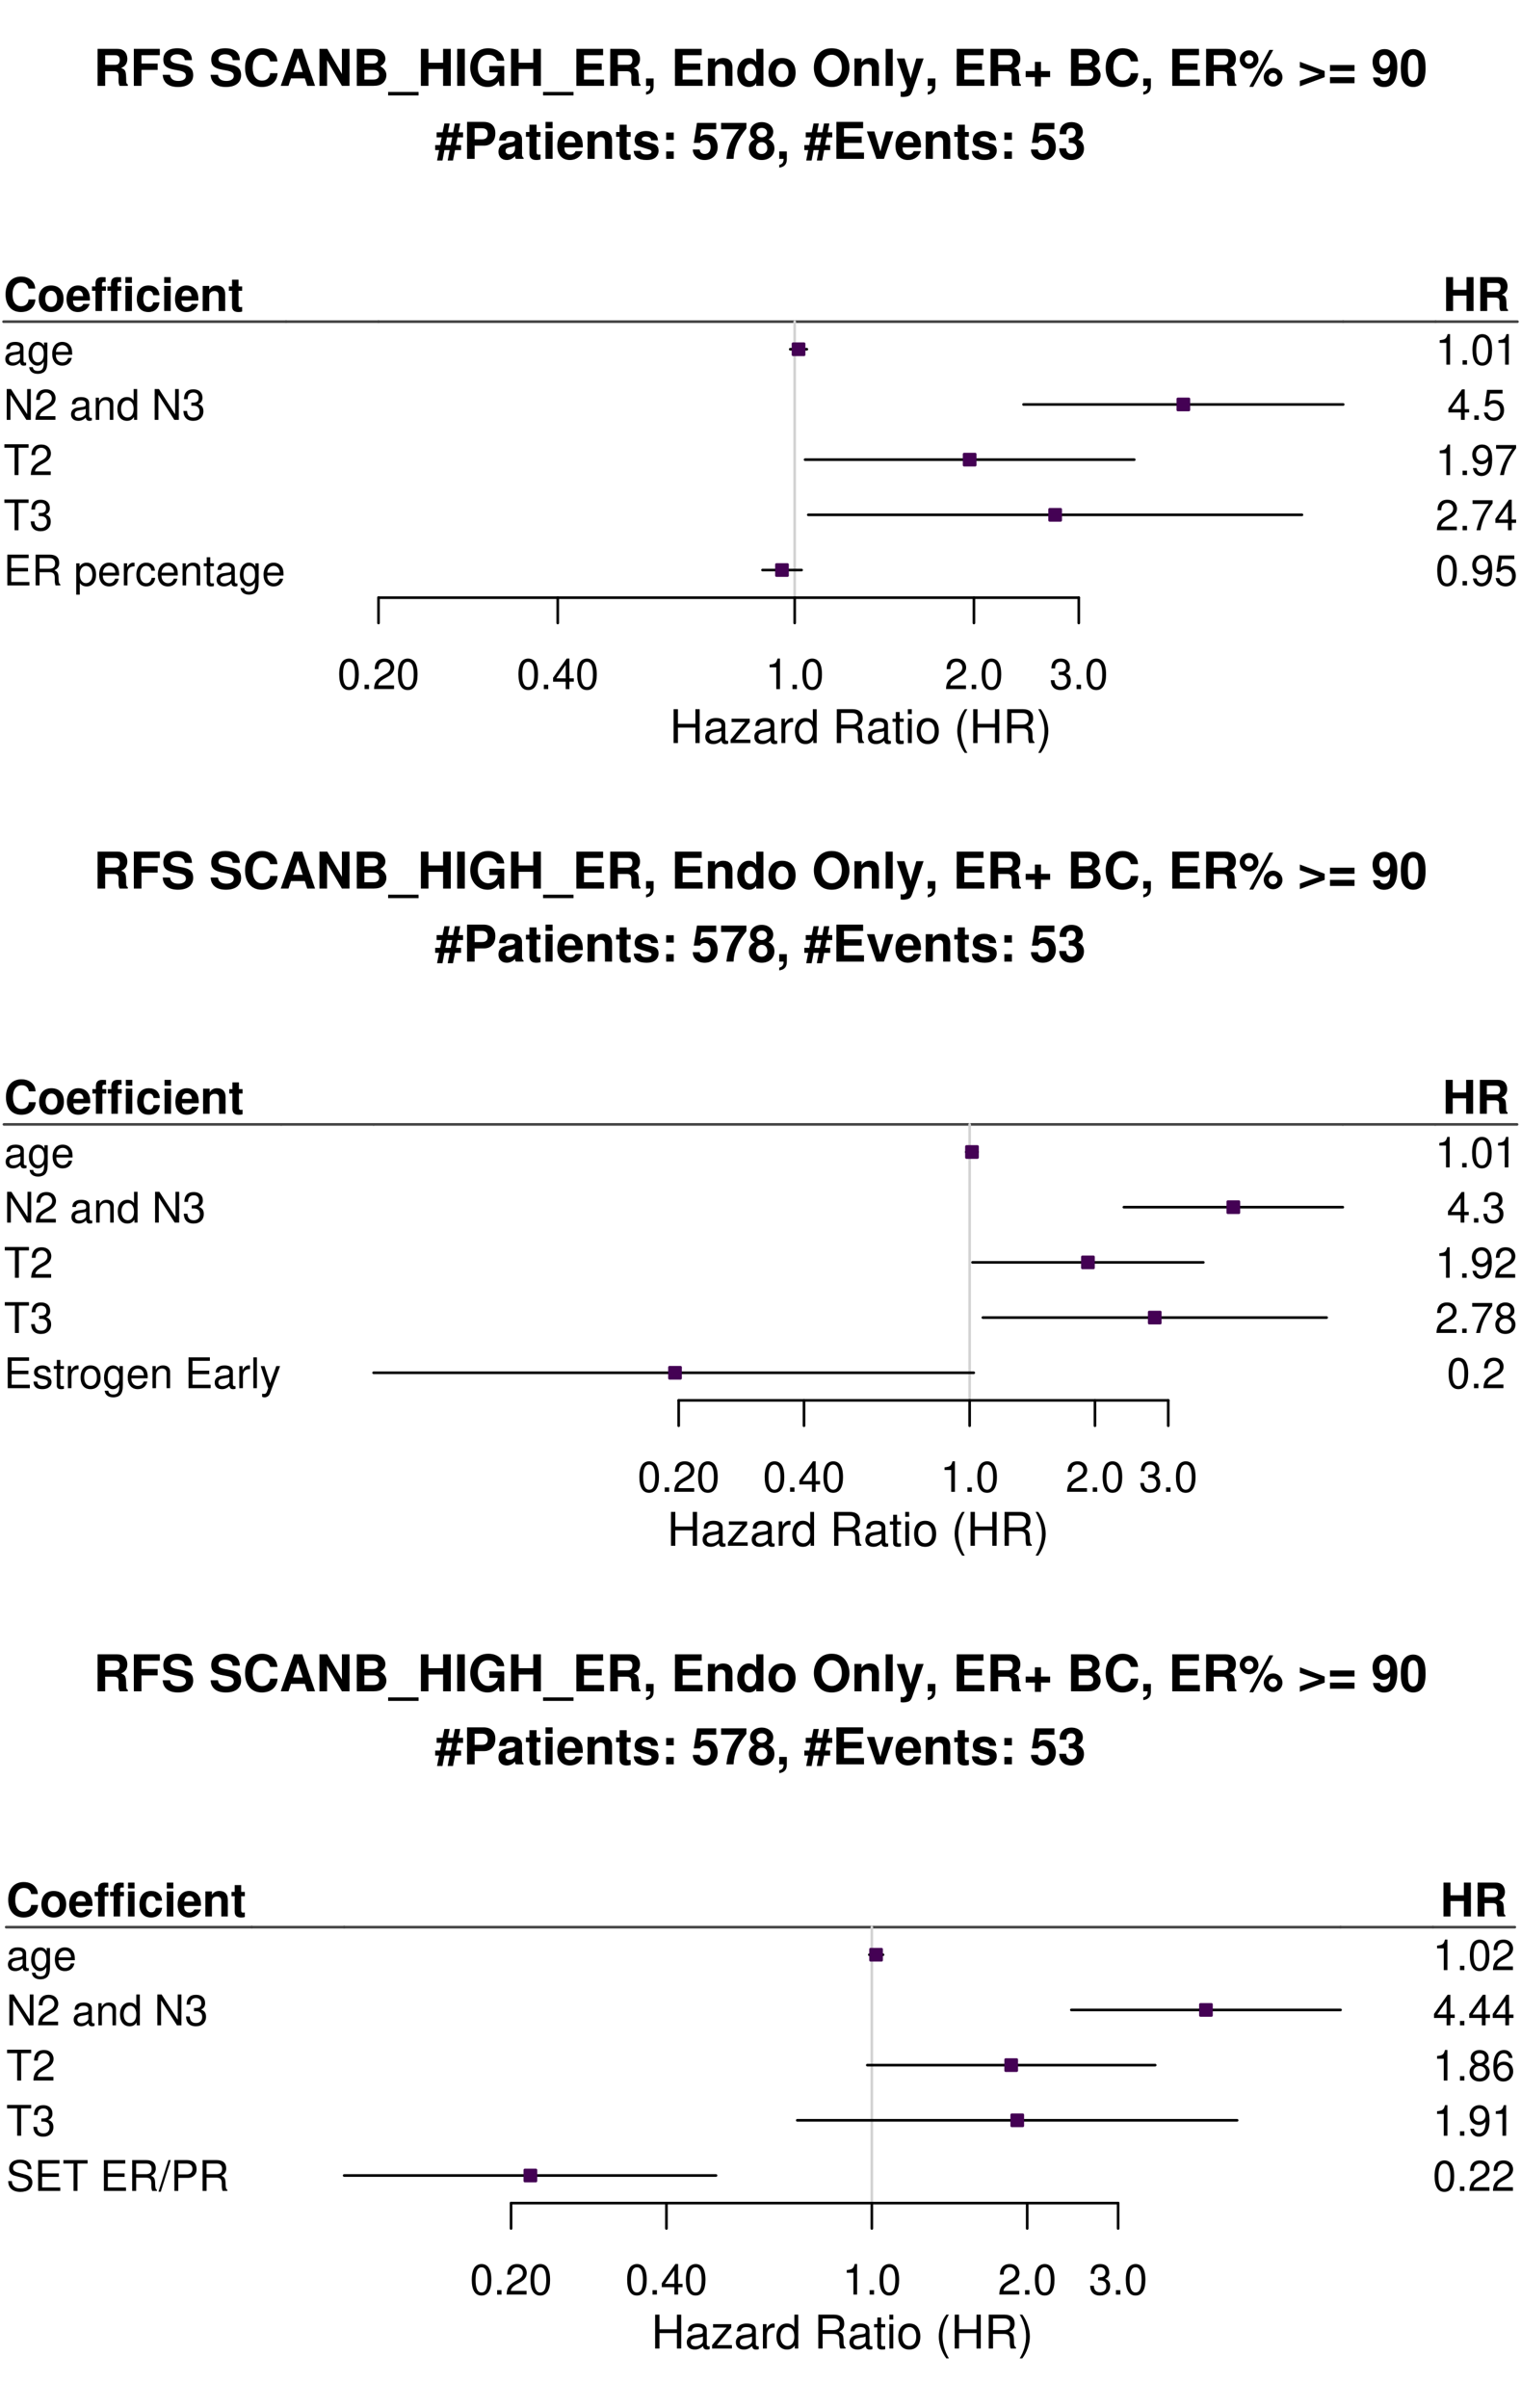 <?xml version="1.0" encoding="UTF-8"?>
<svg xmlns="http://www.w3.org/2000/svg" xmlns:xlink="http://www.w3.org/1999/xlink" width="432pt" height="684pt" viewBox="0 0 432 684" version="1.1">
<defs>
<g>
<symbol overflow="visible" id="glyph0-0">
<path style="stroke:none;" d=""/>
</symbol>
<symbol overflow="visible" id="glyph0-1">
<path style="stroke:none;" d="M 3.312 -4.156 L 5.797 -4.156 C 6.734 -4.156 7.125 -3.781 7.125 -2.922 L 7.125 -2.5 C 7.109 -2.219 7.109 -1.953 7.109 -1.797 C 7.109 -0.812 7.172 -0.5 7.438 0 L 9.75 0 L 9.75 -0.391 C 9.422 -0.578 9.297 -0.797 9.297 -1.25 C 9.234 -4.344 9.172 -4.5 7.844 -5.078 C 9.016 -5.531 9.609 -6.375 9.609 -7.672 C 9.609 -8.5 9.328 -9.266 8.812 -9.781 C 8.344 -10.266 7.672 -10.5 6.781 -10.5 L 1.156 -10.5 L 1.156 0 L 3.312 0 Z M 3.312 -5.969 L 3.312 -8.703 L 5.922 -8.703 C 6.547 -8.703 6.781 -8.641 7.062 -8.422 C 7.312 -8.219 7.453 -7.844 7.453 -7.359 C 7.453 -6.859 7.312 -6.453 7.062 -6.234 C 6.812 -6.031 6.547 -5.969 5.922 -5.969 Z M 3.312 -5.969 "/>
</symbol>
<symbol overflow="visible" id="glyph0-2">
<path style="stroke:none;" d="M 3.234 -4.531 L 7.828 -4.531 L 7.828 -6.328 L 3.234 -6.328 L 3.234 -8.703 L 8.438 -8.703 L 8.438 -10.5 L 1.062 -10.5 L 1.062 0 L 3.234 0 Z M 3.234 -4.531 "/>
</symbol>
<symbol overflow="visible" id="glyph0-3">
<path style="stroke:none;" d="M 8.75 -7.297 C 8.734 -9.484 7.281 -10.672 4.625 -10.672 C 2.109 -10.672 0.641 -9.5 0.641 -7.453 C 0.641 -5.812 1.469 -5.031 3.594 -4.625 L 5.078 -4.344 C 6.516 -4.062 7.047 -3.656 7.047 -2.812 C 7.047 -1.938 6.234 -1.391 4.922 -1.391 C 3.453 -1.391 2.641 -2.016 2.562 -3.141 L 0.469 -3.141 C 0.594 -0.891 2.125 0.328 4.812 0.328 C 7.516 0.328 9.125 -0.922 9.125 -3.062 C 9.125 -4.719 8.281 -5.594 6.344 -5.969 L 4.703 -6.281 C 3.156 -6.578 2.703 -6.891 2.703 -7.656 C 2.703 -8.438 3.406 -8.953 4.531 -8.953 C 5.891 -8.953 6.656 -8.375 6.734 -7.297 Z M 8.75 -7.297 "/>
</symbol>
<symbol overflow="visible" id="glyph0-4">
<path style="stroke:none;" d=""/>
</symbol>
<symbol overflow="visible" id="glyph0-5">
<path style="stroke:none;" d="M 9.828 -6.938 C 9.75 -7.844 9.562 -8.422 9.125 -9.016 C 8.312 -10.078 7.016 -10.672 5.453 -10.672 C 2.484 -10.672 0.641 -8.562 0.641 -5.156 C 0.641 -1.766 2.469 0.328 5.391 0.328 C 8.016 0.328 9.734 -1.188 9.875 -3.594 L 7.766 -3.594 C 7.625 -2.25 6.781 -1.484 5.453 -1.484 C 3.781 -1.484 2.797 -2.844 2.797 -5.125 C 2.797 -7.453 3.812 -8.828 5.516 -8.828 C 6.766 -8.828 7.484 -8.219 7.766 -6.938 Z M 9.828 -6.938 "/>
</symbol>
<symbol overflow="visible" id="glyph0-6">
<path style="stroke:none;" d="M 7.219 -2.125 L 7.906 0 L 10.125 0 L 6.5 -10.5 L 4.109 -10.5 L 0.375 0 L 2.578 0 L 3.281 -2.125 Z M 6.625 -3.922 L 3.891 -3.922 L 5.266 -8.031 Z M 6.625 -3.922 "/>
</symbol>
<symbol overflow="visible" id="glyph0-7">
<path style="stroke:none;" d="M 7.359 0 L 9.516 0 L 9.516 -10.5 L 7.359 -10.5 L 7.359 -3.359 L 3.203 -10.5 L 0.984 -10.5 L 0.984 0 L 3.141 0 L 3.141 -7.266 Z M 7.359 0 "/>
</symbol>
<symbol overflow="visible" id="glyph0-8">
<path style="stroke:none;" d="M 1.188 0 L 5.906 0 C 7.109 0 7.922 -0.234 8.562 -0.766 C 9.188 -1.297 9.594 -2.172 9.594 -3.031 C 9.594 -4.062 9.047 -4.891 7.844 -5.578 C 8.891 -6.234 9.297 -6.844 9.297 -7.734 C 9.297 -8.469 8.938 -9.219 8.344 -9.734 C 7.719 -10.266 6.984 -10.5 5.859 -10.5 L 1.188 -10.5 Z M 3.344 -8.703 L 5.688 -8.703 C 6.703 -8.703 7.219 -8.297 7.219 -7.516 C 7.219 -6.734 6.703 -6.328 5.688 -6.328 L 3.344 -6.328 Z M 3.344 -4.531 L 5.922 -4.531 C 6.969 -4.531 7.516 -4.062 7.516 -3.156 C 7.516 -2.266 6.969 -1.797 5.922 -1.797 L 3.344 -1.797 Z M 3.344 -4.531 "/>
</symbol>
<symbol overflow="visible" id="glyph0-9">
<path style="stroke:none;" d="M 8.328 1.734 L -0.312 1.734 L -0.312 2.719 L 8.328 2.719 Z M 8.328 1.734 "/>
</symbol>
<symbol overflow="visible" id="glyph0-10">
<path style="stroke:none;" d="M 7.297 -4.766 L 7.297 0 L 9.469 0 L 9.469 -10.5 L 7.297 -10.5 L 7.297 -6.562 L 3.141 -6.562 L 3.141 -10.5 L 0.984 -10.5 L 0.984 0 L 3.141 0 L 3.141 -4.766 Z M 7.297 -4.766 "/>
</symbol>
<symbol overflow="visible" id="glyph0-11">
<path style="stroke:none;" d="M 3.062 -10.5 L 0.906 -10.5 L 0.906 0 L 3.062 0 Z M 3.062 -10.5 "/>
</symbol>
<symbol overflow="visible" id="glyph0-12">
<path style="stroke:none;" d="M 10.25 -5.641 L 6.031 -5.641 L 6.031 -3.844 L 8.422 -3.844 C 8.375 -3.25 8.219 -2.891 7.906 -2.516 C 7.391 -1.891 6.578 -1.516 5.766 -1.516 C 4 -1.516 2.766 -3.047 2.766 -5.203 C 2.766 -7.469 3.859 -8.828 5.703 -8.828 C 6.453 -8.828 7.094 -8.609 7.562 -8.203 C 7.859 -7.938 8.031 -7.688 8.219 -7.141 L 10.25 -7.141 C 9.984 -9.328 8.219 -10.672 5.688 -10.672 C 2.672 -10.672 0.609 -8.438 0.609 -5.172 C 0.609 -1.984 2.672 0.328 5.516 0.328 C 6.922 0.328 7.875 -0.172 8.688 -1.359 L 8.953 0.031 L 10.25 0.031 Z M 10.25 -5.641 "/>
</symbol>
<symbol overflow="visible" id="glyph0-13">
<path style="stroke:none;" d="M 3.297 -4.531 L 8.328 -4.531 L 8.328 -6.328 L 3.297 -6.328 L 3.297 -8.703 L 8.734 -8.703 L 8.734 -10.5 L 1.141 -10.5 L 1.141 0 L 8.984 0 L 8.984 -1.797 L 3.297 -1.797 Z M 3.297 -4.531 "/>
</symbol>
<symbol overflow="visible" id="glyph0-14">
<path style="stroke:none;" d="M 0.922 -2.109 L 0.922 0 L 2.156 0 C 2.188 0.984 1.781 1.547 0.922 1.703 L 0.922 2.5 C 2.469 2.281 3.141 1.453 3.078 -0.125 L 3.078 -2.109 Z M 0.922 -2.109 "/>
</symbol>
<symbol overflow="visible" id="glyph0-15">
<path style="stroke:none;" d="M 0.906 -7.781 L 0.906 0 L 2.922 0 L 2.922 -4.672 C 2.922 -5.594 3.562 -6.188 4.547 -6.188 C 5.422 -6.188 5.844 -5.719 5.844 -4.797 L 5.844 0 L 7.859 0 L 7.859 -5.219 C 7.859 -6.938 6.922 -7.906 5.266 -7.906 C 4.203 -7.906 3.5 -7.531 2.922 -6.656 L 2.922 -7.781 Z M 0.906 -7.781 "/>
</symbol>
<symbol overflow="visible" id="glyph0-16">
<path style="stroke:none;" d="M 5.828 0 L 7.844 0 L 7.844 -10.5 L 5.828 -10.5 L 5.828 -6.766 C 5.328 -7.547 4.672 -7.906 3.688 -7.906 C 1.828 -7.906 0.422 -6.125 0.422 -3.781 C 0.422 -2.719 0.734 -1.656 1.25 -0.906 C 1.781 -0.141 2.734 0.328 3.688 0.328 C 4.672 0.328 5.328 -0.016 5.828 -0.797 Z M 4.141 -6.219 C 5.156 -6.219 5.828 -5.25 5.828 -3.75 C 5.828 -2.328 5.141 -1.359 4.141 -1.359 C 3.125 -1.359 2.438 -2.344 2.438 -3.781 C 2.438 -5.234 3.125 -6.219 4.141 -6.219 Z M 4.141 -6.219 "/>
</symbol>
<symbol overflow="visible" id="glyph0-17">
<path style="stroke:none;" d="M 4.344 -7.906 C 1.953 -7.906 0.5 -6.344 0.5 -3.781 C 0.5 -1.219 1.953 0.328 4.344 0.328 C 6.734 0.328 8.203 -1.219 8.203 -3.734 C 8.203 -6.375 6.766 -7.906 4.344 -7.906 Z M 4.344 -6.281 C 5.453 -6.281 6.188 -5.281 6.188 -3.766 C 6.188 -2.312 5.438 -1.297 4.344 -1.297 C 3.25 -1.297 2.516 -2.297 2.516 -3.781 C 2.516 -5.281 3.25 -6.281 4.344 -6.281 Z M 4.344 -6.281 "/>
</symbol>
<symbol overflow="visible" id="glyph0-18">
<path style="stroke:none;" d="M 5.625 -10.672 C 4.156 -10.672 2.938 -10.188 2.047 -9.219 C 1.109 -8.219 0.578 -6.734 0.578 -5.172 C 0.578 -3.594 1.109 -2.125 2.047 -1.125 C 2.953 -0.141 4.141 0.328 5.641 0.328 C 7.125 0.328 8.312 -0.141 9.219 -1.125 C 10.125 -2.094 10.688 -3.609 10.688 -5.094 C 10.688 -6.734 10.156 -8.219 9.219 -9.219 C 8.297 -10.219 7.141 -10.672 5.625 -10.672 Z M 5.641 -8.828 C 7.406 -8.828 8.531 -7.391 8.531 -5.109 C 8.531 -2.953 7.359 -1.516 5.641 -1.516 C 3.875 -1.516 2.734 -2.953 2.734 -5.172 C 2.734 -7.391 3.875 -8.828 5.641 -8.828 Z M 5.641 -8.828 "/>
</symbol>
<symbol overflow="visible" id="glyph0-19">
<path style="stroke:none;" d="M 2.984 -10.5 L 0.969 -10.5 L 0.969 0 L 2.984 0 Z M 2.984 -10.5 "/>
</symbol>
<symbol overflow="visible" id="glyph0-20">
<path style="stroke:none;" d="M 5.672 -7.781 L 4.062 -2.125 L 2.344 -7.781 L 0.125 -7.781 L 3.031 0.312 C 3.031 1.125 2.516 1.672 1.766 1.672 C 1.609 1.672 1.484 1.641 1.234 1.578 L 1.234 3.094 C 1.547 3.141 1.719 3.156 1.953 3.156 C 2.484 3.156 3.047 3.047 3.422 2.906 C 3.969 2.672 4.219 2.359 4.547 1.422 L 7.75 -7.781 Z M 5.672 -7.781 "/>
</symbol>
<symbol overflow="visible" id="glyph0-21">
<path style="stroke:none;" d="M 7.672 -4.188 L 5.062 -4.188 L 5.062 -6.812 L 3.344 -6.812 L 3.344 -4.188 L 0.719 -4.188 L 0.719 -2.484 L 3.344 -2.484 L 3.344 0.141 L 5.062 0.141 L 5.062 -2.484 L 7.672 -2.484 Z M 7.672 -4.188 "/>
</symbol>
<symbol overflow="visible" id="glyph0-22">
<path style="stroke:none;" d="M 2.969 -10.094 C 1.516 -10.094 0.312 -8.922 0.312 -7.484 C 0.312 -6.031 1.516 -4.859 2.969 -4.859 C 4.422 -4.859 5.625 -6.016 5.625 -7.453 C 5.625 -8.938 4.453 -10.094 2.969 -10.094 Z M 2.969 -8.672 C 3.656 -8.672 4.188 -8.141 4.188 -7.469 C 4.188 -6.797 3.641 -6.266 2.969 -6.266 C 2.297 -6.266 1.75 -6.797 1.75 -7.484 C 1.75 -8.141 2.297 -8.672 2.969 -8.672 Z M 8.734 -10.219 L 3.031 0.281 L 4.141 0.281 L 9.828 -10.219 Z M 9.781 -5.078 C 8.312 -5.078 7.125 -3.891 7.125 -2.453 C 7.125 -1 8.312 0.188 9.781 0.188 C 11.234 0.188 12.438 -1 12.438 -2.406 C 12.438 -3.906 11.266 -5.078 9.781 -5.078 Z M 9.781 -3.641 C 10.469 -3.641 11 -3.109 11 -2.422 C 11 -1.766 10.438 -1.219 9.781 -1.219 C 9.109 -1.219 8.562 -1.766 8.562 -2.438 C 8.562 -3.094 9.109 -3.641 9.781 -3.641 Z M 9.781 -3.641 "/>
</symbol>
<symbol overflow="visible" id="glyph0-23">
<path style="stroke:none;" d="M 0.578 0.141 L 7.625 -2.469 L 7.625 -4.203 L 0.578 -6.828 L 0.578 -5.234 L 6.078 -3.344 L 0.578 -1.422 Z M 0.578 0.141 "/>
</symbol>
<symbol overflow="visible" id="glyph0-24">
<path style="stroke:none;" d="M 7.688 -5.922 L 0.719 -5.922 L 0.719 -4.203 L 7.688 -4.203 Z M 7.688 -2.469 L 0.719 -2.469 L 0.719 -0.75 L 7.688 -0.75 Z M 7.688 -2.469 "/>
</symbol>
<symbol overflow="visible" id="glyph0-25">
<path style="stroke:none;" d="M 0.547 -2.375 C 0.594 -0.812 1.922 0.344 3.672 0.344 C 4.984 0.344 5.984 -0.203 6.578 -1.234 C 7.109 -2.141 7.438 -3.688 7.438 -5.328 C 7.438 -6.828 7.203 -7.984 6.734 -8.766 C 6.078 -9.859 5.078 -10.438 3.844 -10.438 C 1.797 -10.438 0.406 -8.953 0.406 -6.828 C 0.406 -4.719 1.641 -3.281 3.453 -3.281 C 3.969 -3.281 4.469 -3.422 4.781 -3.656 C 4.969 -3.781 5.078 -3.922 5.422 -4.297 C 5.422 -2.312 4.875 -1.391 3.734 -1.391 C 3.016 -1.391 2.531 -1.766 2.5 -2.375 Z M 3.781 -8.781 C 4.766 -8.781 5.375 -8.031 5.375 -6.828 C 5.375 -5.703 4.75 -4.953 3.812 -4.953 C 2.891 -4.953 2.312 -5.672 2.312 -6.859 C 2.312 -8.031 2.875 -8.781 3.781 -8.781 Z M 3.781 -8.781 "/>
</symbol>
<symbol overflow="visible" id="glyph0-26">
<path style="stroke:none;" d="M 3.938 -10.438 C 2.844 -10.438 1.906 -9.969 1.281 -9.125 C 0.688 -8.328 0.422 -7.031 0.422 -5.047 C 0.422 -3.234 0.641 -1.953 1.141 -1.188 C 1.75 -0.203 2.734 0.328 3.938 0.328 C 5.047 0.328 5.953 -0.109 6.578 -0.969 C 7.156 -1.75 7.453 -3.062 7.453 -4.984 C 7.453 -6.859 7.219 -8.125 6.734 -8.922 C 6.125 -9.891 5.125 -10.438 3.938 -10.438 Z M 3.938 -8.797 C 4.453 -8.797 4.875 -8.516 5.109 -7.984 C 5.312 -7.547 5.438 -6.438 5.438 -5.031 C 5.438 -3.875 5.328 -2.75 5.172 -2.328 C 4.938 -1.734 4.516 -1.391 3.938 -1.391 C 3.406 -1.391 3 -1.672 2.75 -2.188 C 2.547 -2.625 2.438 -3.688 2.438 -5.062 C 2.438 -6.266 2.531 -7.422 2.688 -7.844 C 2.906 -8.453 3.359 -8.797 3.938 -8.797 Z M 3.938 -8.797 "/>
</symbol>
<symbol overflow="visible" id="glyph0-27">
<path style="stroke:none;" d="M 2.109 0.469 L 2.672 -2.484 L 4.156 -2.484 L 3.594 0.469 L 5.094 0.469 L 5.672 -2.484 L 7.391 -2.484 L 7.391 -3.906 L 5.953 -3.906 L 6.391 -6.109 L 7.969 -6.109 L 7.969 -7.531 L 6.672 -7.531 L 7.156 -10.047 L 5.641 -10.047 L 5.156 -7.531 L 3.672 -7.531 L 4.156 -10.047 L 2.656 -10.047 L 2.156 -7.531 L 0.453 -7.531 L 0.453 -6.109 L 1.875 -6.109 L 1.438 -3.906 L 0.047 -3.906 L 0.047 -2.484 L 1.156 -2.484 L 0.578 0.469 Z M 2.953 -3.906 L 3.391 -6.109 L 4.875 -6.109 L 4.438 -3.906 Z M 2.953 -3.906 "/>
</symbol>
<symbol overflow="visible" id="glyph0-28">
<path style="stroke:none;" d="M 3.25 -3.75 L 5.953 -3.75 C 7.875 -3.75 9.125 -5.109 9.125 -7.25 C 9.125 -9.344 7.922 -10.5 5.734 -10.5 L 1.094 -10.5 L 1.094 0 L 3.25 0 Z M 3.25 -5.547 L 3.25 -8.703 L 5.266 -8.703 C 6.422 -8.703 6.953 -8.203 6.953 -7.125 C 6.953 -6.047 6.422 -5.547 5.266 -5.547 Z M 3.25 -5.547 "/>
</symbol>
<symbol overflow="visible" id="glyph0-29">
<path style="stroke:none;" d="M 7.547 -0.25 C 7.203 -0.578 7.094 -0.812 7.094 -1.203 L 7.094 -5.516 C 7.094 -7.109 6 -7.906 3.906 -7.906 C 1.797 -7.906 0.703 -7.016 0.578 -5.219 L 2.516 -5.219 C 2.625 -6.016 2.953 -6.281 3.953 -6.281 C 4.719 -6.281 5.109 -6.016 5.109 -5.5 C 5.109 -5.25 4.984 -5.031 4.766 -4.891 C 4.5 -4.75 4.5 -4.75 3.5 -4.594 L 2.688 -4.453 C 1.156 -4.188 0.406 -3.406 0.406 -2 C 0.406 -0.609 1.344 0.328 2.766 0.328 C 3.625 0.328 4.406 -0.031 5.125 -0.781 C 5.125 -0.375 5.172 -0.234 5.359 0 L 7.547 0 Z M 5.109 -3.125 C 5.109 -1.953 4.531 -1.297 3.516 -1.297 C 2.844 -1.297 2.422 -1.656 2.422 -2.234 C 2.422 -2.844 2.734 -3.125 3.578 -3.297 L 4.266 -3.422 C 4.797 -3.531 4.891 -3.562 5.109 -3.672 Z M 5.109 -3.125 "/>
</symbol>
<symbol overflow="visible" id="glyph0-30">
<path style="stroke:none;" d="M 4.344 -7.625 L 3.219 -7.625 L 3.219 -9.703 L 1.203 -9.703 L 1.203 -7.625 L 0.203 -7.625 L 0.203 -6.281 L 1.203 -6.281 L 1.203 -1.5 C 1.203 -0.281 1.844 0.328 3.172 0.328 C 3.625 0.328 3.969 0.281 4.344 0.172 L 4.344 -1.234 C 4.141 -1.203 4.031 -1.203 3.875 -1.203 C 3.344 -1.203 3.219 -1.359 3.219 -2.047 L 3.219 -6.281 L 4.344 -6.281 Z M 4.344 -7.625 "/>
</symbol>
<symbol overflow="visible" id="glyph0-31">
<path style="stroke:none;" d="M 2.984 -7.781 L 0.969 -7.781 L 0.969 0 L 2.984 0 Z M 2.984 -10.5 L 0.969 -10.5 L 0.969 -8.703 L 2.984 -8.703 Z M 2.984 -10.5 "/>
</symbol>
<symbol overflow="visible" id="glyph0-32">
<path style="stroke:none;" d="M 7.547 -3.25 C 7.562 -3.422 7.562 -3.5 7.562 -3.594 C 7.562 -4.375 7.453 -5.094 7.266 -5.641 C 6.734 -7.062 5.484 -7.906 3.922 -7.906 C 1.688 -7.906 0.312 -6.297 0.312 -3.688 C 0.312 -1.203 1.672 0.328 3.875 0.328 C 5.625 0.328 7.031 -0.641 7.484 -2.188 L 5.484 -2.188 C 5.25 -1.562 4.688 -1.203 3.953 -1.203 C 3.375 -1.203 2.906 -1.453 2.625 -1.891 C 2.438 -2.172 2.359 -2.516 2.328 -3.25 Z M 2.359 -4.594 C 2.5 -5.797 3 -6.375 3.891 -6.375 C 4.812 -6.375 5.359 -5.75 5.453 -4.594 Z M 2.359 -4.594 "/>
</symbol>
<symbol overflow="visible" id="glyph0-33">
<path style="stroke:none;" d="M 7.281 -5.266 C 7.25 -6.922 5.984 -7.906 3.891 -7.906 C 1.922 -7.906 0.688 -6.922 0.688 -5.312 C 0.688 -4.797 0.844 -4.344 1.125 -4.047 C 1.391 -3.781 1.641 -3.641 2.391 -3.406 L 4.797 -2.656 C 5.297 -2.5 5.469 -2.328 5.469 -2.016 C 5.469 -1.547 4.906 -1.25 3.969 -1.25 C 3.438 -1.25 3.047 -1.344 2.781 -1.531 C 2.562 -1.688 2.484 -1.844 2.391 -2.266 L 0.422 -2.266 C 0.469 -0.547 1.734 0.328 4.094 0.328 C 5.172 0.328 6 0.094 6.562 -0.359 C 7.141 -0.828 7.484 -1.547 7.484 -2.312 C 7.484 -3.312 6.984 -3.969 5.969 -4.266 L 3.422 -5 C 2.859 -5.172 2.703 -5.281 2.703 -5.609 C 2.703 -6.031 3.172 -6.328 3.875 -6.328 C 4.844 -6.328 5.312 -5.984 5.328 -5.266 Z M 7.281 -5.266 "/>
</symbol>
<symbol overflow="visible" id="glyph0-34">
<path style="stroke:none;" d="M 3.781 -2.109 L 1.625 -2.109 L 1.625 0 L 3.781 0 Z M 3.781 -7.484 L 1.625 -7.484 L 1.625 -5.391 L 3.781 -5.391 Z M 3.781 -7.484 "/>
</symbol>
<symbol overflow="visible" id="glyph0-35">
<path style="stroke:none;" d="M 7.047 -10.219 L 1.578 -10.219 L 0.672 -4.531 L 2.5 -4.531 C 2.703 -5.031 3.172 -5.297 3.781 -5.297 C 4.812 -5.297 5.438 -4.562 5.438 -3.328 C 5.438 -2.125 4.812 -1.391 3.781 -1.391 C 2.906 -1.391 2.422 -1.844 2.375 -2.672 L 0.391 -2.672 C 0.422 -0.875 1.766 0.328 3.766 0.328 C 5.953 0.328 7.453 -1.172 7.453 -3.375 C 7.453 -5.469 6.156 -6.906 4.266 -6.906 C 3.594 -6.906 3.078 -6.734 2.5 -6.281 L 2.828 -8.406 L 7.047 -8.406 Z M 7.047 -10.219 "/>
</symbol>
<symbol overflow="visible" id="glyph0-36">
<path style="stroke:none;" d="M 7.609 -10.219 L 0.422 -10.219 L 0.422 -8.406 L 5.5 -8.406 C 4.891 -7.75 3.656 -5.891 3.25 -5 C 2.547 -3.516 2.188 -2.172 1.922 0 L 3.953 0 C 4.141 -3.234 5.188 -5.703 7.609 -8.625 Z M 7.609 -10.219 "/>
</symbol>
<symbol overflow="visible" id="glyph0-37">
<path style="stroke:none;" d="M 5.891 -5.562 C 6.234 -5.75 6.391 -5.844 6.562 -6 C 6.969 -6.375 7.219 -7 7.219 -7.672 C 7.219 -9.266 5.828 -10.438 3.953 -10.438 C 2.047 -10.438 0.656 -9.266 0.656 -7.656 C 0.656 -6.672 1.062 -6.047 1.984 -5.562 C 0.812 -4.906 0.312 -4.156 0.312 -2.938 C 0.312 -1.016 1.797 0.328 3.953 0.328 C 6.078 0.328 7.562 -1.016 7.562 -2.938 C 7.562 -4.156 7.078 -4.906 5.891 -5.562 Z M 3.969 -8.797 C 4.859 -8.797 5.469 -8.25 5.469 -7.469 C 5.469 -6.688 4.844 -6.125 3.969 -6.125 C 3.047 -6.125 2.438 -6.672 2.438 -7.484 C 2.438 -8.25 3.047 -8.797 3.969 -8.797 Z M 3.938 -4.75 C 4.922 -4.75 5.547 -4.094 5.547 -3.031 C 5.547 -2.047 4.906 -1.391 3.938 -1.391 C 2.953 -1.391 2.328 -2.047 2.328 -3.047 C 2.328 -4.094 2.953 -4.75 3.938 -4.75 Z M 3.938 -4.75 "/>
</symbol>
<symbol overflow="visible" id="glyph0-38">
<path style="stroke:none;" d="M 5.047 0 L 7.719 -7.781 L 5.594 -7.781 L 4.016 -2.094 L 2.328 -7.781 L 0.203 -7.781 L 2.922 0 Z M 5.047 0 "/>
</symbol>
<symbol overflow="visible" id="glyph0-39">
<path style="stroke:none;" d="M 3.125 -4.562 C 3.906 -4.562 3.953 -4.562 4.312 -4.469 C 4.984 -4.281 5.422 -3.688 5.422 -2.938 C 5.422 -2.031 4.781 -1.391 3.906 -1.391 C 2.953 -1.391 2.438 -1.938 2.375 -3 L 0.422 -3 C 0.438 -0.953 1.75 0.328 3.859 0.328 C 6.031 0.328 7.438 -0.953 7.438 -2.938 C 7.438 -4.141 6.922 -4.906 5.766 -5.469 C 6.703 -6.062 7.109 -6.719 7.109 -7.656 C 7.109 -9.344 5.828 -10.438 3.859 -10.438 C 2.375 -10.438 1.234 -9.781 0.797 -8.672 C 0.609 -8.188 0.547 -7.844 0.547 -7 L 2.422 -7 C 2.438 -7.547 2.484 -7.828 2.578 -8.078 C 2.766 -8.531 3.234 -8.797 3.812 -8.797 C 4.625 -8.797 5.078 -8.312 5.078 -7.469 C 5.078 -6.422 4.5 -5.922 3.297 -5.922 L 3.125 -5.922 Z M 3.125 -4.562 "/>
</symbol>
<symbol overflow="visible" id="glyph1-0">
<path style="stroke:none;" d=""/>
</symbol>
<symbol overflow="visible" id="glyph1-1">
<path style="stroke:none;" d="M 9 -6.359 C 8.938 -7.203 8.766 -7.719 8.359 -8.266 C 7.625 -9.25 6.438 -9.781 4.984 -9.781 C 2.266 -9.781 0.578 -7.844 0.578 -4.734 C 0.578 -1.625 2.25 0.297 4.938 0.297 C 7.344 0.297 8.922 -1.078 9.047 -3.281 L 7.109 -3.281 C 6.984 -2.062 6.219 -1.359 4.984 -1.359 C 3.453 -1.359 2.562 -2.594 2.562 -4.703 C 2.562 -6.828 3.5 -8.094 5.062 -8.094 C 6.203 -8.094 6.859 -7.531 7.109 -6.359 Z M 9 -6.359 "/>
</symbol>
<symbol overflow="visible" id="glyph1-2">
<path style="stroke:none;" d="M 3.969 -7.25 C 1.797 -7.25 0.469 -5.812 0.469 -3.469 C 0.469 -1.125 1.797 0.297 3.984 0.297 C 6.172 0.297 7.516 -1.125 7.516 -3.422 C 7.516 -5.828 6.203 -7.25 3.969 -7.25 Z M 3.984 -5.75 C 5 -5.75 5.672 -4.844 5.672 -3.453 C 5.672 -2.109 4.984 -1.188 3.984 -1.188 C 2.984 -1.188 2.312 -2.094 2.312 -3.469 C 2.312 -4.844 2.984 -5.75 3.984 -5.75 Z M 3.984 -5.75 "/>
</symbol>
<symbol overflow="visible" id="glyph1-3">
<path style="stroke:none;" d="M 6.922 -2.984 C 6.938 -3.141 6.938 -3.203 6.938 -3.297 C 6.938 -4.016 6.828 -4.672 6.656 -5.172 C 6.172 -6.469 5.031 -7.25 3.594 -7.25 C 1.547 -7.25 0.297 -5.766 0.297 -3.375 C 0.297 -1.094 1.531 0.297 3.547 0.297 C 5.156 0.297 6.438 -0.594 6.859 -2 L 5.031 -2 C 4.812 -1.438 4.297 -1.109 3.625 -1.109 C 3.094 -1.109 2.672 -1.328 2.406 -1.734 C 2.234 -2 2.172 -2.312 2.141 -2.984 Z M 2.172 -4.219 C 2.281 -5.312 2.75 -5.828 3.562 -5.828 C 4.406 -5.828 4.906 -5.266 5 -4.219 Z M 2.172 -4.219 "/>
</symbol>
<symbol overflow="visible" id="glyph1-4">
<path style="stroke:none;" d="M 4.125 -6.984 L 3.031 -6.984 L 3.031 -7.688 C 3.031 -8.047 3.188 -8.234 3.531 -8.234 C 3.703 -8.234 3.875 -8.219 4.062 -8.203 L 4.062 -9.578 C 3.672 -9.609 3.281 -9.625 3.016 -9.625 C 1.781 -9.625 1.188 -9.047 1.188 -7.844 L 1.188 -6.984 L 0.188 -6.984 L 0.188 -5.75 L 1.188 -5.75 L 1.188 0 L 3.031 0 L 3.031 -5.75 L 4.125 -5.75 Z M 4.125 -6.984 "/>
</symbol>
<symbol overflow="visible" id="glyph1-5">
<path style="stroke:none;" d="M 2.734 -7.125 L 0.891 -7.125 L 0.891 0 L 2.734 0 Z M 2.734 -9.625 L 0.891 -9.625 L 0.891 -7.969 L 2.734 -7.969 Z M 2.734 -9.625 "/>
</symbol>
<symbol overflow="visible" id="glyph1-6">
<path style="stroke:none;" d="M 6.891 -4.469 C 6.766 -6.203 5.609 -7.25 3.812 -7.25 C 1.672 -7.25 0.453 -5.844 0.453 -3.422 C 0.453 -1.062 1.672 0.297 3.797 0.297 C 5.516 0.297 6.719 -0.766 6.891 -2.469 L 5.125 -2.469 C 4.891 -1.547 4.531 -1.188 3.797 -1.188 C 2.859 -1.188 2.297 -2.016 2.297 -3.422 C 2.297 -4.109 2.422 -4.734 2.656 -5.156 C 2.859 -5.547 3.281 -5.75 3.797 -5.75 C 4.562 -5.75 4.906 -5.406 5.125 -4.469 Z M 6.891 -4.469 "/>
</symbol>
<symbol overflow="visible" id="glyph1-7">
<path style="stroke:none;" d="M 0.828 -7.125 L 0.828 0 L 2.688 0 L 2.688 -4.281 C 2.688 -5.125 3.266 -5.672 4.172 -5.672 C 4.969 -5.672 5.359 -5.234 5.359 -4.391 L 5.359 0 L 7.203 0 L 7.203 -4.781 C 7.203 -6.359 6.344 -7.25 4.812 -7.25 C 3.859 -7.25 3.203 -6.906 2.688 -6.094 L 2.688 -7.125 Z M 0.828 -7.125 "/>
</symbol>
<symbol overflow="visible" id="glyph1-8">
<path style="stroke:none;" d="M 3.969 -6.984 L 2.938 -6.984 L 2.938 -8.906 L 1.094 -8.906 L 1.094 -6.984 L 0.188 -6.984 L 0.188 -5.75 L 1.094 -5.75 L 1.094 -1.375 C 1.094 -0.25 1.688 0.297 2.906 0.297 C 3.328 0.297 3.625 0.266 3.969 0.156 L 3.969 -1.141 C 3.797 -1.109 3.703 -1.094 3.547 -1.094 C 3.062 -1.094 2.938 -1.234 2.938 -1.875 L 2.938 -5.75 L 3.969 -5.75 Z M 3.969 -6.984 "/>
</symbol>
<symbol overflow="visible" id="glyph1-9">
<path style="stroke:none;" d="M 6.688 -4.375 L 6.688 0 L 8.672 0 L 8.672 -9.625 L 6.688 -9.625 L 6.688 -6.016 L 2.875 -6.016 L 2.875 -9.625 L 0.891 -9.625 L 0.891 0 L 2.875 0 L 2.875 -4.375 Z M 6.688 -4.375 "/>
</symbol>
<symbol overflow="visible" id="glyph1-10">
<path style="stroke:none;" d="M 3.031 -3.812 L 5.312 -3.812 C 6.172 -3.812 6.531 -3.469 6.531 -2.688 L 6.531 -2.281 C 6.516 -2.031 6.516 -1.797 6.516 -1.656 C 6.516 -0.734 6.578 -0.469 6.812 0 L 8.938 0 L 8.938 -0.359 C 8.641 -0.531 8.516 -0.719 8.516 -1.156 C 8.469 -3.984 8.406 -4.125 7.188 -4.641 C 8.266 -5.062 8.812 -5.844 8.812 -7.031 C 8.812 -7.797 8.547 -8.484 8.078 -8.969 C 7.641 -9.406 7.031 -9.625 6.219 -9.625 L 1.062 -9.625 L 1.062 0 L 3.031 0 Z M 3.031 -5.469 L 3.031 -7.969 L 5.422 -7.969 C 6 -7.969 6.219 -7.922 6.469 -7.719 C 6.703 -7.531 6.828 -7.203 6.828 -6.75 C 6.828 -6.281 6.703 -5.922 6.469 -5.719 C 6.25 -5.531 6 -5.469 5.422 -5.469 Z M 3.031 -5.469 "/>
</symbol>
<symbol overflow="visible" id="glyph2-0">
<path style="stroke:none;" d=""/>
</symbol>
<symbol overflow="visible" id="glyph2-1">
<path style="stroke:none;" d="M 6.422 -0.594 C 6.312 -0.562 6.266 -0.562 6.203 -0.562 C 5.859 -0.562 5.656 -0.75 5.656 -1.062 L 5.656 -4.75 C 5.656 -5.875 4.844 -6.469 3.297 -6.469 C 2.375 -6.469 1.641 -6.203 1.219 -5.734 C 0.922 -5.406 0.797 -5.047 0.781 -4.422 L 1.781 -4.422 C 1.875 -5.203 2.328 -5.547 3.266 -5.547 C 4.172 -5.547 4.672 -5.203 4.672 -4.609 L 4.672 -4.344 C 4.656 -3.906 4.438 -3.75 3.625 -3.641 C 2.203 -3.469 1.984 -3.422 1.609 -3.266 C 0.875 -2.953 0.5 -2.406 0.5 -1.578 C 0.5 -0.438 1.297 0.281 2.562 0.281 C 3.359 0.281 4 0 4.703 -0.641 C 4.781 0 5.094 0.281 5.734 0.281 C 5.953 0.281 6.078 0.25 6.422 0.172 Z M 4.672 -1.984 C 4.672 -1.641 4.578 -1.438 4.266 -1.156 C 3.859 -0.797 3.375 -0.594 2.781 -0.594 C 2 -0.594 1.547 -0.969 1.547 -1.609 C 1.547 -2.266 1.984 -2.609 3.062 -2.766 C 4.125 -2.906 4.328 -2.953 4.672 -3.109 Z M 4.672 -1.984 "/>
</symbol>
<symbol overflow="visible" id="glyph2-2">
<path style="stroke:none;" d="M 4.844 -6.281 L 4.844 -5.375 C 4.344 -6.125 3.797 -6.469 3 -6.469 C 1.469 -6.469 0.422 -5.047 0.422 -3.031 C 0.422 -1.984 0.672 -1.219 1.219 -0.578 C 1.688 -0.031 2.281 0.281 2.922 0.281 C 3.688 0.281 4.219 -0.062 4.75 -0.859 L 4.75 -0.531 C 4.75 1.156 4.281 1.781 3.031 1.781 C 2.188 1.781 1.734 1.438 1.641 0.719 L 0.625 0.719 C 0.719 1.891 1.641 2.609 3.016 2.609 C 3.938 2.609 4.703 2.312 5.109 1.812 C 5.594 1.219 5.766 0.438 5.766 -1.031 L 5.766 -6.281 Z M 3.094 -5.547 C 4.156 -5.547 4.75 -4.656 4.75 -3.062 C 4.75 -1.531 4.141 -0.641 3.094 -0.641 C 2.062 -0.641 1.469 -1.547 1.469 -3.094 C 1.469 -4.625 2.062 -5.547 3.094 -5.547 Z M 3.094 -5.547 "/>
</symbol>
<symbol overflow="visible" id="glyph2-3">
<path style="stroke:none;" d="M 6.156 -2.812 C 6.156 -3.766 6.078 -4.344 5.906 -4.812 C 5.5 -5.844 4.531 -6.469 3.359 -6.469 C 1.609 -6.469 0.484 -5.141 0.484 -3.062 C 0.484 -0.984 1.562 0.281 3.344 0.281 C 4.781 0.281 5.766 -0.547 6.031 -1.906 L 5.016 -1.906 C 4.734 -1.078 4.172 -0.641 3.375 -0.641 C 2.734 -0.641 2.203 -0.938 1.859 -1.469 C 1.625 -1.828 1.531 -2.188 1.531 -2.812 Z M 1.547 -3.625 C 1.625 -4.781 2.344 -5.547 3.344 -5.547 C 4.375 -5.547 5.078 -4.75 5.078 -3.625 Z M 1.547 -3.625 "/>
</symbol>
<symbol overflow="visible" id="glyph2-4">
<path style="stroke:none;" d="M 7.75 -8.75 L 6.703 -8.75 L 6.703 -1.594 L 2.125 -8.75 L 0.906 -8.75 L 0.906 0 L 1.969 0 L 1.969 -7.094 L 6.484 0 L 7.75 0 Z M 7.75 -8.75 "/>
</symbol>
<symbol overflow="visible" id="glyph2-5">
<path style="stroke:none;" d="M 6.078 -1.047 L 1.594 -1.047 C 1.703 -1.766 2.094 -2.219 3.125 -2.859 L 4.328 -3.531 C 5.516 -4.188 6.125 -5.078 6.125 -6.141 C 6.125 -6.859 5.844 -7.531 5.344 -8 C 4.844 -8.453 4.219 -8.672 3.406 -8.672 C 2.328 -8.672 1.531 -8.297 1.062 -7.547 C 0.75 -7.094 0.625 -6.547 0.594 -5.672 L 1.656 -5.672 C 1.688 -6.266 1.766 -6.609 1.906 -6.906 C 2.188 -7.422 2.734 -7.75 3.375 -7.75 C 4.328 -7.75 5.047 -7.062 5.047 -6.125 C 5.047 -5.422 4.656 -4.828 3.906 -4.391 L 2.797 -3.75 C 1.016 -2.719 0.5 -1.906 0.406 -0.016 L 6.078 -0.016 Z M 6.078 -1.047 "/>
</symbol>
<symbol overflow="visible" id="glyph2-6">
<path style="stroke:none;" d=""/>
</symbol>
<symbol overflow="visible" id="glyph2-7">
<path style="stroke:none;" d="M 0.844 -6.281 L 0.844 0 L 1.844 0 L 1.844 -3.469 C 1.844 -4.75 2.516 -5.594 3.547 -5.594 C 4.344 -5.594 4.844 -5.109 4.844 -4.359 L 4.844 0 L 5.844 0 L 5.844 -4.75 C 5.844 -5.797 5.062 -6.469 3.859 -6.469 C 2.922 -6.469 2.312 -6.109 1.766 -5.234 L 1.766 -6.281 Z M 0.844 -6.281 "/>
</symbol>
<symbol overflow="visible" id="glyph2-8">
<path style="stroke:none;" d="M 5.938 -8.75 L 4.938 -8.75 L 4.938 -5.5 C 4.531 -6.125 3.859 -6.469 3.016 -6.469 C 1.375 -6.469 0.312 -5.156 0.312 -3.156 C 0.312 -1.031 1.344 0.281 3.047 0.281 C 3.906 0.281 4.516 -0.047 5.047 -0.828 L 5.047 0 L 5.938 0 Z M 3.188 -5.531 C 4.266 -5.531 4.938 -4.578 4.938 -3.078 C 4.938 -1.625 4.25 -0.656 3.188 -0.656 C 2.094 -0.656 1.359 -1.625 1.359 -3.094 C 1.359 -4.562 2.094 -5.531 3.188 -5.531 Z M 3.188 -5.531 "/>
</symbol>
<symbol overflow="visible" id="glyph2-9">
<path style="stroke:none;" d="M 2.656 -4 L 3.234 -4 C 4.375 -4 4.984 -3.453 4.984 -2.406 C 4.984 -1.312 4.328 -0.656 3.234 -0.656 C 2.078 -0.656 1.516 -1.25 1.438 -2.516 L 0.391 -2.516 C 0.438 -1.828 0.547 -1.375 0.75 -0.984 C 1.203 -0.141 2.031 0.281 3.188 0.281 C 4.938 0.281 6.078 -0.781 6.078 -2.422 C 6.078 -3.531 5.656 -4.125 4.625 -4.484 C 5.422 -4.812 5.812 -5.406 5.812 -6.281 C 5.812 -7.781 4.844 -8.672 3.234 -8.672 C 1.516 -8.672 0.594 -7.719 0.562 -5.875 L 1.625 -5.875 C 1.625 -6.406 1.688 -6.703 1.812 -6.969 C 2.047 -7.469 2.578 -7.75 3.234 -7.75 C 4.172 -7.75 4.734 -7.188 4.734 -6.25 C 4.734 -5.641 4.531 -5.266 4.062 -5.062 C 3.766 -4.938 3.391 -4.891 2.656 -4.891 Z M 2.656 -4 "/>
</symbol>
<symbol overflow="visible" id="glyph2-10">
<path style="stroke:none;" d="M 4.25 -7.766 L 7.109 -7.766 L 7.109 -8.75 L 0.25 -8.75 L 0.25 -7.766 L 3.125 -7.766 L 3.125 0 L 4.25 0 Z M 4.25 -7.766 "/>
</symbol>
<symbol overflow="visible" id="glyph2-11">
<path style="stroke:none;" d="M 2.203 -3.984 L 6.953 -3.984 L 6.953 -4.969 L 2.203 -4.969 L 2.203 -7.766 L 7.141 -7.766 L 7.141 -8.75 L 1.078 -8.75 L 1.078 0 L 7.359 0 L 7.359 -0.984 L 2.203 -0.984 Z M 2.203 -3.984 "/>
</symbol>
<symbol overflow="visible" id="glyph2-12">
<path style="stroke:none;" d="M 2.234 -3.766 L 5.109 -3.766 C 6.109 -3.766 6.547 -3.281 6.547 -2.203 L 6.547 -1.422 C 6.547 -0.891 6.641 -0.359 6.797 0 L 8.141 0 L 8.141 -0.281 C 7.734 -0.562 7.641 -0.875 7.625 -2.047 C 7.609 -3.484 7.375 -3.906 6.438 -4.312 C 7.422 -4.812 7.812 -5.406 7.812 -6.406 C 7.812 -7.922 6.875 -8.75 5.141 -8.75 L 1.109 -8.75 L 1.109 0 L 2.234 0 Z M 2.234 -4.75 L 2.234 -7.766 L 4.938 -7.766 C 5.562 -7.766 5.922 -7.672 6.188 -7.422 C 6.484 -7.172 6.641 -6.781 6.641 -6.266 C 6.641 -5.219 6.125 -4.75 4.938 -4.75 Z M 2.234 -4.75 "/>
</symbol>
<symbol overflow="visible" id="glyph2-13">
<path style="stroke:none;" d="M 0.641 2.609 L 1.656 2.609 L 1.656 -0.656 C 2.188 -0.016 2.766 0.281 3.594 0.281 C 5.219 0.281 6.281 -1.031 6.281 -3.031 C 6.281 -5.141 5.25 -6.469 3.578 -6.469 C 2.719 -6.469 2.047 -6.078 1.578 -5.344 L 1.578 -6.281 L 0.641 -6.281 Z M 3.406 -5.531 C 4.516 -5.531 5.234 -4.562 5.234 -3.062 C 5.234 -1.625 4.5 -0.656 3.406 -0.656 C 2.344 -0.656 1.656 -1.625 1.656 -3.094 C 1.656 -4.578 2.344 -5.531 3.406 -5.531 Z M 3.406 -5.531 "/>
</symbol>
<symbol overflow="visible" id="glyph2-14">
<path style="stroke:none;" d="M 0.828 -6.281 L 0.828 0 L 1.844 0 L 1.844 -3.266 C 1.844 -4.781 2.469 -5.453 3.859 -5.406 L 3.859 -6.438 C 3.688 -6.453 3.594 -6.469 3.469 -6.469 C 2.812 -6.469 2.328 -6.078 1.75 -5.141 L 1.75 -6.281 Z M 0.828 -6.281 "/>
</symbol>
<symbol overflow="visible" id="glyph2-15">
<path style="stroke:none;" d="M 5.656 -4.172 C 5.609 -4.781 5.469 -5.188 5.234 -5.531 C 4.797 -6.125 4.047 -6.469 3.172 -6.469 C 1.469 -6.469 0.375 -5.125 0.375 -3.031 C 0.375 -1.016 1.453 0.281 3.156 0.281 C 4.656 0.281 5.609 -0.625 5.719 -2.156 L 4.719 -2.156 C 4.547 -1.156 4.031 -0.641 3.188 -0.641 C 2.078 -0.641 1.422 -1.547 1.422 -3.031 C 1.422 -4.609 2.062 -5.547 3.156 -5.547 C 4 -5.547 4.531 -5.047 4.641 -4.172 Z M 5.656 -4.172 "/>
</symbol>
<symbol overflow="visible" id="glyph2-16">
<path style="stroke:none;" d="M 3.047 -6.281 L 2.016 -6.281 L 2.016 -8.016 L 1.016 -8.016 L 1.016 -6.281 L 0.172 -6.281 L 0.172 -5.469 L 1.016 -5.469 L 1.016 -0.719 C 1.016 -0.078 1.453 0.281 2.234 0.281 C 2.5 0.281 2.719 0.25 3.047 0.188 L 3.047 -0.641 C 2.906 -0.609 2.766 -0.594 2.562 -0.594 C 2.141 -0.594 2.016 -0.719 2.016 -1.156 L 2.016 -5.469 L 3.047 -5.469 Z M 3.047 -6.281 "/>
</symbol>
<symbol overflow="visible" id="glyph2-17">
<path style="stroke:none;" d="M 3.109 -6.188 L 3.109 0 L 4.156 0 L 4.156 -8.672 L 3.469 -8.672 C 3.094 -7.344 2.859 -7.156 1.219 -6.953 L 1.219 -6.188 Z M 3.109 -6.188 "/>
</symbol>
<symbol overflow="visible" id="glyph2-18">
<path style="stroke:none;" d="M 2.297 -1.25 L 1.047 -1.25 L 1.047 0 L 2.297 0 Z M 2.297 -1.25 "/>
</symbol>
<symbol overflow="visible" id="glyph2-19">
<path style="stroke:none;" d="M 3.297 -8.672 C 2.516 -8.672 1.781 -8.312 1.344 -7.734 C 0.797 -6.953 0.516 -5.812 0.516 -4.203 C 0.516 -1.266 1.469 0.281 3.297 0.281 C 5.094 0.281 6.078 -1.266 6.078 -4.125 C 6.078 -5.812 5.812 -6.938 5.25 -7.734 C 4.812 -8.328 4.109 -8.672 3.297 -8.672 Z M 3.297 -7.734 C 4.438 -7.734 5 -6.578 5 -4.219 C 5 -1.75 4.453 -0.594 3.281 -0.594 C 2.156 -0.594 1.594 -1.797 1.594 -4.188 C 1.594 -6.578 2.156 -7.734 3.297 -7.734 Z M 3.297 -7.734 "/>
</symbol>
<symbol overflow="visible" id="glyph2-20">
<path style="stroke:none;" d="M 3.922 -2.094 L 3.922 0 L 4.984 0 L 4.984 -2.094 L 6.234 -2.094 L 6.234 -3.047 L 4.984 -3.047 L 4.984 -8.672 L 4.203 -8.672 L 0.344 -3.219 L 0.344 -2.094 Z M 3.922 -3.047 L 1.266 -3.047 L 3.922 -6.875 Z M 3.922 -3.047 "/>
</symbol>
<symbol overflow="visible" id="glyph2-21">
<path style="stroke:none;" d="M 5.719 -8.516 L 1.312 -8.516 L 0.688 -3.875 L 1.656 -3.875 C 2.141 -4.469 2.562 -4.672 3.234 -4.672 C 4.375 -4.672 5.078 -3.891 5.078 -2.625 C 5.078 -1.406 4.375 -0.656 3.219 -0.656 C 2.297 -0.656 1.734 -1.125 1.469 -2.094 L 0.422 -2.094 C 0.562 -1.391 0.688 -1.062 0.938 -0.75 C 1.422 -0.094 2.281 0.281 3.234 0.281 C 4.953 0.281 6.156 -0.969 6.156 -2.766 C 6.156 -4.453 5.047 -5.609 3.406 -5.609 C 2.812 -5.609 2.328 -5.453 1.844 -5.094 L 2.172 -7.469 L 5.719 -7.469 Z M 5.719 -8.516 "/>
</symbol>
<symbol overflow="visible" id="glyph2-22">
<path style="stroke:none;" d="M 0.641 -1.984 C 0.844 -0.562 1.75 0.281 3.047 0.281 C 4 0.281 4.844 -0.188 5.344 -0.953 C 5.875 -1.812 6.109 -2.875 6.109 -4.438 C 6.109 -5.906 5.891 -6.828 5.391 -7.594 C 4.922 -8.297 4.172 -8.672 3.234 -8.672 C 1.625 -8.672 0.453 -7.469 0.453 -5.781 C 0.453 -4.188 1.531 -3.062 3.078 -3.062 C 3.875 -3.062 4.469 -3.344 5.016 -4.016 C 5 -1.844 4.328 -0.656 3.125 -0.656 C 2.375 -0.656 1.859 -1.141 1.688 -1.984 Z M 3.234 -7.75 C 4.219 -7.75 4.953 -6.922 4.953 -5.812 C 4.953 -4.734 4.234 -4 3.188 -4 C 2.172 -4 1.531 -4.719 1.531 -5.875 C 1.531 -6.953 2.25 -7.75 3.234 -7.75 Z M 3.234 -7.75 "/>
</symbol>
<symbol overflow="visible" id="glyph2-23">
<path style="stroke:none;" d="M 6.234 -8.516 L 0.547 -8.516 L 0.547 -7.469 L 5.141 -7.469 C 3.125 -4.578 2.297 -2.797 1.656 0 L 2.781 0 C 3.25 -2.719 4.312 -5.062 6.234 -7.625 Z M 6.234 -8.516 "/>
</symbol>
<symbol overflow="visible" id="glyph2-24">
<path style="stroke:none;" d="M 5.25 -4.531 C 5.25 -5.766 4.422 -6.469 2.969 -6.469 C 1.516 -6.469 0.562 -5.719 0.562 -4.547 C 0.562 -3.562 1.062 -3.094 2.562 -2.734 L 3.484 -2.516 C 4.188 -2.344 4.469 -2.094 4.469 -1.641 C 4.469 -1.047 3.875 -0.641 3 -0.641 C 2.453 -0.641 2 -0.797 1.75 -1.062 C 1.594 -1.25 1.531 -1.422 1.469 -1.875 L 0.406 -1.875 C 0.453 -0.422 1.266 0.281 2.922 0.281 C 4.5 0.281 5.516 -0.5 5.516 -1.719 C 5.516 -2.656 4.984 -3.172 3.734 -3.469 L 2.766 -3.703 C 1.953 -3.891 1.609 -4.156 1.609 -4.594 C 1.609 -5.188 2.125 -5.547 2.938 -5.547 C 3.75 -5.547 4.172 -5.203 4.203 -4.531 Z M 5.25 -4.531 "/>
</symbol>
<symbol overflow="visible" id="glyph2-25">
<path style="stroke:none;" d="M 3.266 -6.469 C 1.484 -6.469 0.438 -5.203 0.438 -3.094 C 0.438 -0.969 1.484 0.281 3.281 0.281 C 5.047 0.281 6.125 -0.984 6.125 -3.047 C 6.125 -5.234 5.094 -6.469 3.266 -6.469 Z M 3.281 -5.547 C 4.406 -5.547 5.078 -4.625 5.078 -3.062 C 5.078 -1.578 4.375 -0.641 3.281 -0.641 C 2.156 -0.641 1.469 -1.578 1.469 -3.094 C 1.469 -4.625 2.156 -5.547 3.281 -5.547 Z M 3.281 -5.547 "/>
</symbol>
<symbol overflow="visible" id="glyph2-26">
<path style="stroke:none;" d="M 1.828 -8.75 L 0.812 -8.75 L 0.812 0 L 1.828 0 Z M 1.828 -8.75 "/>
</symbol>
<symbol overflow="visible" id="glyph2-27">
<path style="stroke:none;" d="M 4.656 -6.281 L 2.922 -1.391 L 1.312 -6.281 L 0.234 -6.281 L 2.359 0.031 L 1.984 1.016 C 1.812 1.469 1.594 1.625 1.172 1.625 C 1.016 1.625 0.859 1.609 0.641 1.562 L 0.641 2.453 C 0.859 2.562 1.062 2.609 1.312 2.609 C 1.641 2.609 1.984 2.516 2.25 2.312 C 2.562 2.094 2.75 1.828 2.938 1.312 L 5.734 -6.281 Z M 4.656 -6.281 "/>
</symbol>
<symbol overflow="visible" id="glyph2-28">
<path style="stroke:none;" d="M 4.688 -4.578 C 5.578 -5.109 5.859 -5.547 5.859 -6.359 C 5.859 -7.734 4.812 -8.672 3.297 -8.672 C 1.797 -8.672 0.75 -7.734 0.75 -6.375 C 0.75 -5.547 1.016 -5.125 1.891 -4.578 C 0.922 -4.078 0.438 -3.375 0.438 -2.406 C 0.438 -0.828 1.609 0.281 3.297 0.281 C 4.984 0.281 6.156 -0.828 6.156 -2.406 C 6.156 -3.375 5.672 -4.078 4.688 -4.578 Z M 3.297 -7.734 C 4.203 -7.734 4.781 -7.203 4.781 -6.344 C 4.781 -5.516 4.188 -4.984 3.297 -4.984 C 2.406 -4.984 1.828 -5.516 1.828 -6.359 C 1.828 -7.203 2.406 -7.734 3.297 -7.734 Z M 3.297 -4.094 C 4.359 -4.094 5.078 -3.391 5.078 -2.391 C 5.078 -1.344 4.375 -0.656 3.281 -0.656 C 2.25 -0.656 1.531 -1.375 1.531 -2.375 C 1.531 -3.406 2.234 -4.094 3.297 -4.094 Z M 3.297 -4.094 "/>
</symbol>
<symbol overflow="visible" id="glyph2-29">
<path style="stroke:none;" d="M 7.156 -6.188 C 7.156 -6.781 7.109 -6.953 6.922 -7.359 C 6.438 -8.359 5.422 -8.891 3.953 -8.891 C 2.031 -8.891 0.844 -7.906 0.844 -6.328 C 0.844 -5.25 1.406 -4.578 2.562 -4.281 L 4.734 -3.703 C 5.844 -3.422 6.344 -2.969 6.344 -2.297 C 6.344 -1.828 6.078 -1.344 5.719 -1.078 C 5.359 -0.828 4.812 -0.703 4.109 -0.703 C 3.141 -0.703 2.516 -0.938 2.094 -1.438 C 1.766 -1.828 1.625 -2.25 1.625 -2.781 L 0.578 -2.781 C 0.594 -1.984 0.75 -1.453 1.094 -0.969 C 1.688 -0.141 2.703 0.281 4.031 0.281 C 5.078 0.281 5.922 0.031 6.484 -0.391 C 7.078 -0.859 7.453 -1.641 7.453 -2.406 C 7.453 -3.484 6.781 -4.266 5.594 -4.594 L 3.391 -5.188 C 2.344 -5.469 1.953 -5.812 1.953 -6.484 C 1.953 -7.375 2.734 -7.953 3.906 -7.953 C 5.297 -7.953 6.078 -7.328 6.094 -6.188 Z M 7.156 -6.188 "/>
</symbol>
<symbol overflow="visible" id="glyph2-30">
<path style="stroke:none;" d="M 2.75 -8.75 L -0.094 0.234 L 0.562 0.234 L 3.406 -8.75 Z M 2.75 -8.75 "/>
</symbol>
<symbol overflow="visible" id="glyph2-31">
<path style="stroke:none;" d="M 2.203 -3.703 L 4.953 -3.703 C 5.641 -3.703 6.188 -3.906 6.641 -4.328 C 7.172 -4.812 7.406 -5.375 7.406 -6.188 C 7.406 -7.828 6.438 -8.75 4.703 -8.75 L 1.094 -8.75 L 1.094 0 L 2.203 0 Z M 2.203 -4.688 L 2.203 -7.766 L 4.531 -7.766 C 5.609 -7.766 6.234 -7.188 6.234 -6.234 C 6.234 -5.266 5.609 -4.688 4.531 -4.688 Z M 2.203 -4.688 "/>
</symbol>
<symbol overflow="visible" id="glyph2-32">
<path style="stroke:none;" d="M 5.969 -6.422 C 5.766 -7.844 4.859 -8.672 3.562 -8.672 C 2.625 -8.672 1.781 -8.219 1.281 -7.438 C 0.75 -6.594 0.516 -5.531 0.516 -3.953 C 0.516 -2.5 0.719 -1.578 1.234 -0.797 C 1.688 -0.094 2.438 0.281 3.375 0.281 C 4.984 0.281 6.156 -0.938 6.156 -2.625 C 6.156 -4.219 5.078 -5.359 3.547 -5.359 C 2.719 -5.359 2.047 -5.047 1.594 -4.406 C 1.609 -6.547 2.281 -7.734 3.484 -7.734 C 4.234 -7.734 4.75 -7.266 4.922 -6.422 Z M 3.422 -4.422 C 4.438 -4.422 5.078 -3.703 5.078 -2.547 C 5.078 -1.453 4.359 -0.656 3.391 -0.656 C 2.406 -0.656 1.656 -1.484 1.656 -2.594 C 1.656 -3.672 2.375 -4.422 3.422 -4.422 Z M 3.422 -4.422 "/>
</symbol>
<symbol overflow="visible" id="glyph3-0">
<path style="stroke:none;" d=""/>
</symbol>
<symbol overflow="visible" id="glyph3-1">
<path style="stroke:none;" d="M 7.281 -4.391 L 7.281 0 L 8.5 0 L 8.5 -9.625 L 7.281 -9.625 L 7.281 -5.469 L 2.328 -5.469 L 2.328 -9.625 L 1.094 -9.625 L 1.094 0 L 2.328 0 L 2.328 -4.391 Z M 7.281 -4.391 "/>
</symbol>
<symbol overflow="visible" id="glyph3-2">
<path style="stroke:none;" d="M 7.062 -0.641 C 6.938 -0.625 6.891 -0.625 6.828 -0.625 C 6.438 -0.625 6.234 -0.812 6.234 -1.156 L 6.234 -5.234 C 6.234 -6.453 5.328 -7.109 3.625 -7.109 C 2.609 -7.109 1.812 -6.828 1.328 -6.312 C 1.016 -5.953 0.891 -5.562 0.859 -4.875 L 1.969 -4.875 C 2.062 -5.719 2.562 -6.094 3.594 -6.094 C 4.594 -6.094 5.141 -5.734 5.141 -5.062 L 5.141 -4.781 C 5.125 -4.297 4.891 -4.125 3.984 -4.016 C 2.422 -3.812 2.188 -3.766 1.766 -3.594 C 0.969 -3.25 0.547 -2.641 0.547 -1.75 C 0.547 -0.484 1.422 0.297 2.828 0.297 C 3.703 0.297 4.391 0 5.172 -0.719 C 5.25 0 5.594 0.297 6.312 0.297 C 6.547 0.297 6.688 0.281 7.062 0.188 Z M 5.141 -2.172 C 5.141 -1.812 5.031 -1.578 4.703 -1.281 C 4.25 -0.875 3.703 -0.656 3.062 -0.656 C 2.203 -0.656 1.703 -1.062 1.703 -1.766 C 1.703 -2.5 2.172 -2.859 3.359 -3.031 C 4.547 -3.188 4.766 -3.25 5.141 -3.422 Z M 5.141 -2.172 "/>
</symbol>
<symbol overflow="visible" id="glyph3-3">
<path style="stroke:none;" d="M 5.844 -6.922 L 0.688 -6.922 L 0.688 -5.953 L 4.547 -5.953 L 0.406 -0.984 L 0.406 0 L 6.031 0 L 6.031 -0.969 L 1.75 -0.969 L 5.844 -5.938 Z M 5.844 -6.922 "/>
</symbol>
<symbol overflow="visible" id="glyph3-4">
<path style="stroke:none;" d="M 0.906 -6.922 L 0.906 0 L 2.016 0 L 2.016 -3.594 C 2.031 -5.25 2.719 -6 4.234 -5.953 L 4.234 -7.078 C 4.047 -7.109 3.953 -7.109 3.812 -7.109 C 3.109 -7.109 2.562 -6.688 1.922 -5.672 L 1.922 -6.922 Z M 0.906 -6.922 "/>
</symbol>
<symbol overflow="visible" id="glyph3-5">
<path style="stroke:none;" d="M 6.531 -9.625 L 5.438 -9.625 L 5.438 -6.047 C 4.984 -6.75 4.234 -7.109 3.312 -7.109 C 1.516 -7.109 0.344 -5.672 0.344 -3.469 C 0.344 -1.141 1.484 0.297 3.359 0.297 C 4.297 0.297 4.969 -0.047 5.562 -0.906 L 5.562 0 L 6.531 0 Z M 3.5 -6.094 C 4.688 -6.094 5.438 -5.047 5.438 -3.375 C 5.438 -1.781 4.672 -0.719 3.516 -0.719 C 2.297 -0.719 1.484 -1.797 1.484 -3.406 C 1.484 -5.016 2.297 -6.094 3.5 -6.094 Z M 3.5 -6.094 "/>
</symbol>
<symbol overflow="visible" id="glyph3-6">
<path style="stroke:none;" d=""/>
</symbol>
<symbol overflow="visible" id="glyph3-7">
<path style="stroke:none;" d="M 2.453 -4.141 L 5.625 -4.141 C 6.719 -4.141 7.203 -3.625 7.203 -2.422 L 7.203 -1.578 C 7.203 -0.984 7.297 -0.391 7.469 0 L 8.969 0 L 8.969 -0.297 C 8.5 -0.625 8.406 -0.969 8.391 -2.25 C 8.375 -3.828 8.125 -4.297 7.078 -4.75 C 8.156 -5.297 8.594 -5.938 8.594 -7.047 C 8.594 -8.719 7.562 -9.625 5.672 -9.625 L 1.234 -9.625 L 1.234 0 L 2.453 0 Z M 2.453 -5.234 L 2.453 -8.547 L 5.422 -8.547 C 6.109 -8.547 6.516 -8.438 6.812 -8.172 C 7.141 -7.891 7.312 -7.453 7.312 -6.891 C 7.312 -5.75 6.734 -5.234 5.422 -5.234 Z M 2.453 -5.234 "/>
</symbol>
<symbol overflow="visible" id="glyph3-8">
<path style="stroke:none;" d="M 3.359 -6.922 L 2.219 -6.922 L 2.219 -8.812 L 1.125 -8.812 L 1.125 -6.922 L 0.188 -6.922 L 0.188 -6.016 L 1.125 -6.016 L 1.125 -0.797 C 1.125 -0.078 1.594 0.297 2.453 0.297 C 2.75 0.297 2.984 0.281 3.359 0.219 L 3.359 -0.719 C 3.188 -0.672 3.047 -0.656 2.828 -0.656 C 2.344 -0.656 2.219 -0.797 2.219 -1.281 L 2.219 -6.016 L 3.359 -6.016 Z M 3.359 -6.922 "/>
</symbol>
<symbol overflow="visible" id="glyph3-9">
<path style="stroke:none;" d="M 1.984 -6.922 L 0.891 -6.922 L 0.891 0 L 1.984 0 Z M 1.984 -9.625 L 0.875 -9.625 L 0.875 -8.234 L 1.984 -8.234 Z M 1.984 -9.625 "/>
</symbol>
<symbol overflow="visible" id="glyph3-10">
<path style="stroke:none;" d="M 3.594 -7.109 C 1.641 -7.109 0.469 -5.734 0.469 -3.406 C 0.469 -1.062 1.641 0.297 3.609 0.297 C 5.562 0.297 6.734 -1.078 6.734 -3.359 C 6.734 -5.75 5.594 -7.109 3.594 -7.109 Z M 3.609 -6.094 C 4.844 -6.094 5.578 -5.078 5.578 -3.359 C 5.578 -1.734 4.812 -0.719 3.609 -0.719 C 2.375 -0.719 1.625 -1.734 1.625 -3.406 C 1.625 -5.078 2.375 -6.094 3.609 -6.094 Z M 3.609 -6.094 "/>
</symbol>
<symbol overflow="visible" id="glyph3-11">
<path style="stroke:none;" d="M 3.109 -9.625 C 1.797 -7.891 0.969 -5.5 0.969 -3.422 C 0.969 -1.328 1.797 1.062 3.109 2.797 L 3.844 2.797 C 2.688 0.906 2.031 -1.312 2.031 -3.422 C 2.031 -5.516 2.688 -7.75 3.844 -9.625 Z M 3.109 -9.625 "/>
</symbol>
<symbol overflow="visible" id="glyph3-12">
<path style="stroke:none;" d="M 1.234 2.797 C 2.547 1.062 3.375 -1.328 3.375 -3.406 C 3.375 -5.5 2.547 -7.891 1.234 -9.625 L 0.5 -9.625 C 1.656 -7.734 2.312 -5.516 2.312 -3.406 C 2.312 -1.312 1.656 0.922 0.5 2.797 Z M 1.234 2.797 "/>
</symbol>
</g>
</defs>
<g id="surface1443">
<rect x="0" y="0" width="432" height="684" style="fill:rgb(100%,100%,100%);fill-opacity:1;stroke:none;"/>
<g style="fill:rgb(0%,0%,0%);fill-opacity:1;">
  <use xlink:href="#glyph0-1" x="26.555" y="24.383"/>
  <use xlink:href="#glyph0-2" x="36.951" y="24.383"/>
  <use xlink:href="#glyph0-3" x="45.75" y="24.383"/>
  <use xlink:href="#glyph0-4" x="55.355" y="24.383"/>
  <use xlink:href="#glyph0-3" x="59.358" y="24.383"/>
  <use xlink:href="#glyph0-5" x="68.963" y="24.383"/>
  <use xlink:href="#glyph0-6" x="79.359" y="24.383"/>
  <use xlink:href="#glyph0-7" x="89.756" y="24.383"/>
  <use xlink:href="#glyph0-8" x="100.153" y="24.383"/>
  <use xlink:href="#glyph0-9" x="110.55" y="24.383"/>
  <use xlink:href="#glyph0-10" x="118.556" y="24.383"/>
  <use xlink:href="#glyph0-11" x="128.953" y="24.383"/>
  <use xlink:href="#glyph0-12" x="132.956" y="24.383"/>
  <use xlink:href="#glyph0-10" x="144.159" y="24.383"/>
  <use xlink:href="#glyph0-9" x="154.556" y="24.383"/>
  <use xlink:href="#glyph0-13" x="162.563" y="24.383"/>
  <use xlink:href="#glyph0-1" x="172.167" y="24.383"/>
  <use xlink:href="#glyph0-14" x="182.564" y="24.383"/>
  <use xlink:href="#glyph0-4" x="186.567" y="24.383"/>
  <use xlink:href="#glyph0-13" x="190.571" y="24.383"/>
  <use xlink:href="#glyph0-15" x="200.175" y="24.383"/>
  <use xlink:href="#glyph0-16" x="208.974" y="24.383"/>
  <use xlink:href="#glyph0-17" x="217.772" y="24.383"/>
  <use xlink:href="#glyph0-4" x="226.571" y="24.383"/>
  <use xlink:href="#glyph0-18" x="230.574" y="24.383"/>
  <use xlink:href="#glyph0-15" x="241.777" y="24.383"/>
  <use xlink:href="#glyph0-19" x="250.575" y="24.383"/>
  <use xlink:href="#glyph0-20" x="254.579" y="24.383"/>
  <use xlink:href="#glyph0-14" x="262.585" y="24.383"/>
  <use xlink:href="#glyph0-4" x="266.588" y="24.383"/>
  <use xlink:href="#glyph0-13" x="270.591" y="24.383"/>
  <use xlink:href="#glyph0-1" x="280.196" y="24.383"/>
  <use xlink:href="#glyph0-21" x="290.593" y="24.383"/>
  <use xlink:href="#glyph0-4" x="299.003" y="24.383"/>
  <use xlink:href="#glyph0-8" x="303.006" y="24.383"/>
  <use xlink:href="#glyph0-5" x="313.403" y="24.383"/>
  <use xlink:href="#glyph0-14" x="323.799" y="24.383"/>
  <use xlink:href="#glyph0-4" x="327.803" y="24.383"/>
  <use xlink:href="#glyph0-13" x="331.806" y="24.383"/>
  <use xlink:href="#glyph0-1" x="341.411" y="24.383"/>
  <use xlink:href="#glyph0-22" x="351.807" y="24.383"/>
  <use xlink:href="#glyph0-4" x="364.609" y="24.383"/>
  <use xlink:href="#glyph0-23" x="368.612" y="24.383"/>
  <use xlink:href="#glyph0-24" x="377.022" y="24.383"/>
  <use xlink:href="#glyph0-4" x="385.431" y="24.383"/>
  <use xlink:href="#glyph0-25" x="389.435" y="24.383"/>
  <use xlink:href="#glyph0-26" x="397.441" y="24.383"/>
</g>
<g style="fill:rgb(0%,0%,0%);fill-opacity:1;">
  <use xlink:href="#glyph0-27" x="123.559" y="45.121"/>
  <use xlink:href="#glyph0-28" x="131.565" y="45.121"/>
  <use xlink:href="#glyph0-29" x="141.17" y="45.121"/>
  <use xlink:href="#glyph0-30" x="149.176" y="45.121"/>
  <use xlink:href="#glyph0-31" x="153.971" y="45.121"/>
  <use xlink:href="#glyph0-32" x="157.975" y="45.121"/>
  <use xlink:href="#glyph0-15" x="165.981" y="45.121"/>
  <use xlink:href="#glyph0-30" x="174.779" y="45.121"/>
  <use xlink:href="#glyph0-33" x="179.575" y="45.121"/>
  <use xlink:href="#glyph0-34" x="187.581" y="45.121"/>
  <use xlink:href="#glyph0-4" x="192.376" y="45.121"/>
  <use xlink:href="#glyph0-35" x="196.379" y="45.121"/>
  <use xlink:href="#glyph0-36" x="204.386" y="45.121"/>
  <use xlink:href="#glyph0-37" x="212.392" y="45.121"/>
  <use xlink:href="#glyph0-14" x="220.399" y="45.121"/>
  <use xlink:href="#glyph0-4" x="224.402" y="45.121"/>
  <use xlink:href="#glyph0-27" x="228.405" y="45.121"/>
  <use xlink:href="#glyph0-13" x="236.411" y="45.121"/>
  <use xlink:href="#glyph0-38" x="246.016" y="45.121"/>
  <use xlink:href="#glyph0-32" x="254.023" y="45.121"/>
  <use xlink:href="#glyph0-15" x="262.029" y="45.121"/>
  <use xlink:href="#glyph0-30" x="270.827" y="45.121"/>
  <use xlink:href="#glyph0-33" x="275.623" y="45.121"/>
  <use xlink:href="#glyph0-34" x="283.629" y="45.121"/>
  <use xlink:href="#glyph0-4" x="288.424" y="45.121"/>
  <use xlink:href="#glyph0-35" x="292.427" y="45.121"/>
  <use xlink:href="#glyph0-39" x="300.434" y="45.121"/>
</g>
<g style="fill:rgb(0%,0%,0%);fill-opacity:1;">
  <use xlink:href="#glyph1-1" x="1.004" y="88.336"/>
  <use xlink:href="#glyph1-2" x="10.534" y="88.336"/>
  <use xlink:href="#glyph1-3" x="18.6" y="88.336"/>
  <use xlink:href="#glyph1-4" x="25.939" y="88.336"/>
  <use xlink:href="#glyph1-4" x="30.334" y="88.336"/>
  <use xlink:href="#glyph1-5" x="34.73" y="88.336"/>
  <use xlink:href="#glyph1-6" x="38.4" y="88.336"/>
  <use xlink:href="#glyph1-5" x="45.739" y="88.336"/>
  <use xlink:href="#glyph1-3" x="49.408" y="88.336"/>
  <use xlink:href="#glyph1-7" x="56.748" y="88.336"/>
  <use xlink:href="#glyph1-8" x="64.813" y="88.336"/>
</g>
<g style="fill:rgb(0%,0%,0%);fill-opacity:1;">
  <use xlink:href="#glyph2-1" x="1.004" y="103.574"/>
  <use xlink:href="#glyph2-2" x="7.676" y="103.574"/>
  <use xlink:href="#glyph2-3" x="14.348" y="103.574"/>
</g>
<g style="fill:rgb(0%,0%,0%);fill-opacity:1;">
  <use xlink:href="#glyph2-4" x="1.004" y="119.25"/>
  <use xlink:href="#glyph2-5" x="9.668" y="119.25"/>
  <use xlink:href="#glyph2-6" x="16.34" y="119.25"/>
  <use xlink:href="#glyph2-1" x="19.676" y="119.25"/>
  <use xlink:href="#glyph2-7" x="26.348" y="119.25"/>
  <use xlink:href="#glyph2-8" x="33.02" y="119.25"/>
  <use xlink:href="#glyph2-6" x="39.692" y="119.25"/>
  <use xlink:href="#glyph2-4" x="43.028" y="119.25"/>
  <use xlink:href="#glyph2-9" x="51.692" y="119.25"/>
</g>
<g style="fill:rgb(0%,0%,0%);fill-opacity:1;">
  <use xlink:href="#glyph2-10" x="1.004" y="134.93"/>
  <use xlink:href="#glyph2-5" x="8.336" y="134.93"/>
</g>
<g style="fill:rgb(0%,0%,0%);fill-opacity:1;">
  <use xlink:href="#glyph2-10" x="1.004" y="150.605"/>
  <use xlink:href="#glyph2-9" x="8.336" y="150.605"/>
</g>
<g style="fill:rgb(0%,0%,0%);fill-opacity:1;">
  <use xlink:href="#glyph2-11" x="1.004" y="166.285"/>
  <use xlink:href="#glyph2-12" x="9.008" y="166.285"/>
  <use xlink:href="#glyph2-6" x="17.672" y="166.285"/>
  <use xlink:href="#glyph2-13" x="21.008" y="166.285"/>
  <use xlink:href="#glyph2-3" x="27.68" y="166.285"/>
  <use xlink:href="#glyph2-14" x="34.352" y="166.285"/>
  <use xlink:href="#glyph2-15" x="38.348" y="166.285"/>
  <use xlink:href="#glyph2-3" x="44.348" y="166.285"/>
  <use xlink:href="#glyph2-7" x="51.02" y="166.285"/>
  <use xlink:href="#glyph2-16" x="57.692" y="166.285"/>
  <use xlink:href="#glyph2-1" x="61.028" y="166.285"/>
  <use xlink:href="#glyph2-2" x="67.7" y="166.285"/>
  <use xlink:href="#glyph2-3" x="74.372" y="166.285"/>
</g>
<g style="fill:rgb(0%,0%,0%);fill-opacity:1;">
  <use xlink:href="#glyph1-9" x="409.84" y="88.336"/>
  <use xlink:href="#glyph1-10" x="419.37" y="88.336"/>
</g>
<g style="fill:rgb(0%,0%,0%);fill-opacity:1;">
  <use xlink:href="#glyph2-17" x="407.695" y="103.574"/>
  <use xlink:href="#glyph2-18" x="414.367" y="103.574"/>
  <use xlink:href="#glyph2-19" x="417.703" y="103.574"/>
  <use xlink:href="#glyph2-17" x="424.375" y="103.574"/>
</g>
<g style="fill:rgb(0%,0%,0%);fill-opacity:1;">
  <use xlink:href="#glyph2-20" x="411.031" y="119.25"/>
  <use xlink:href="#glyph2-18" x="417.703" y="119.25"/>
  <use xlink:href="#glyph2-21" x="421.039" y="119.25"/>
</g>
<g style="fill:rgb(0%,0%,0%);fill-opacity:1;">
  <use xlink:href="#glyph2-17" x="407.695" y="134.93"/>
  <use xlink:href="#glyph2-18" x="414.367" y="134.93"/>
  <use xlink:href="#glyph2-22" x="417.703" y="134.93"/>
  <use xlink:href="#glyph2-23" x="424.375" y="134.93"/>
</g>
<g style="fill:rgb(0%,0%,0%);fill-opacity:1;">
  <use xlink:href="#glyph2-5" x="407.695" y="150.605"/>
  <use xlink:href="#glyph2-18" x="414.367" y="150.605"/>
  <use xlink:href="#glyph2-23" x="417.703" y="150.605"/>
  <use xlink:href="#glyph2-20" x="424.375" y="150.605"/>
</g>
<g style="fill:rgb(0%,0%,0%);fill-opacity:1;">
  <use xlink:href="#glyph2-19" x="407.695" y="166.285"/>
  <use xlink:href="#glyph2-18" x="414.367" y="166.285"/>
  <use xlink:href="#glyph2-22" x="417.703" y="166.285"/>
  <use xlink:href="#glyph2-21" x="424.375" y="166.285"/>
</g>
<path style="fill:none;stroke-width:0.75;stroke-linecap:round;stroke-linejoin:round;stroke:rgb(26.667%,26.667%,26.667%);stroke-opacity:1;stroke-miterlimit:10;" d="M 1.004 91.363 L 81.254 91.363 "/>
<path style="fill:none;stroke-width:0.75;stroke-linecap:round;stroke-linejoin:round;stroke:rgb(26.667%,26.667%,26.667%);stroke-opacity:1;stroke-miterlimit:10;" d="M 81.254 91.363 L 107.504 91.363 "/>
<path style="fill:none;stroke-width:0.75;stroke-linecap:round;stroke-linejoin:round;stroke:rgb(26.667%,26.667%,26.667%);stroke-opacity:1;stroke-miterlimit:10;" d="M 107.504 91.363 L 381.496 91.363 "/>
<path style="fill:none;stroke-width:0.75;stroke-linecap:round;stroke-linejoin:round;stroke:rgb(26.667%,26.667%,26.667%);stroke-opacity:1;stroke-miterlimit:10;" d="M 381.496 91.363 L 407.746 91.363 "/>
<path style="fill:none;stroke-width:0.75;stroke-linecap:round;stroke-linejoin:round;stroke:rgb(26.667%,26.667%,26.667%);stroke-opacity:1;stroke-miterlimit:10;" d="M 407.746 91.363 L 430.996 91.363 "/>
<path style="fill:none;stroke-width:0.75;stroke-linecap:round;stroke-linejoin:round;stroke:rgb(82.745%,82.745%,82.745%);stroke-opacity:1;stroke-miterlimit:10;" d="M 225.711 169.75 L 225.711 91.363 "/>
<path style="fill:none;stroke-width:0.75;stroke-linecap:round;stroke-linejoin:round;stroke:rgb(0%,0%,0%);stroke-opacity:1;stroke-miterlimit:10;" d="M 107.504 169.75 L 306.398 169.75 "/>
<path style="fill:none;stroke-width:0.75;stroke-linecap:round;stroke-linejoin:round;stroke:rgb(0%,0%,0%);stroke-opacity:1;stroke-miterlimit:10;" d="M 107.504 169.75 L 107.504 176.949 "/>
<path style="fill:none;stroke-width:0.75;stroke-linecap:round;stroke-linejoin:round;stroke:rgb(0%,0%,0%);stroke-opacity:1;stroke-miterlimit:10;" d="M 158.414 169.75 L 158.414 176.949 "/>
<path style="fill:none;stroke-width:0.75;stroke-linecap:round;stroke-linejoin:round;stroke:rgb(0%,0%,0%);stroke-opacity:1;stroke-miterlimit:10;" d="M 225.711 169.75 L 225.711 176.949 "/>
<path style="fill:none;stroke-width:0.75;stroke-linecap:round;stroke-linejoin:round;stroke:rgb(0%,0%,0%);stroke-opacity:1;stroke-miterlimit:10;" d="M 276.621 169.75 L 276.621 176.949 "/>
<path style="fill:none;stroke-width:0.75;stroke-linecap:round;stroke-linejoin:round;stroke:rgb(0%,0%,0%);stroke-opacity:1;stroke-miterlimit:10;" d="M 306.398 169.75 L 306.398 176.949 "/>
<g style="fill:rgb(0%,0%,0%);fill-opacity:1;">
  <use xlink:href="#glyph2-19" x="95.828" y="195.723"/>
  <use xlink:href="#glyph2-18" x="102.5" y="195.723"/>
  <use xlink:href="#glyph2-5" x="105.836" y="195.723"/>
  <use xlink:href="#glyph2-19" x="112.508" y="195.723"/>
</g>
<g style="fill:rgb(0%,0%,0%);fill-opacity:1;">
  <use xlink:href="#glyph2-19" x="146.738" y="195.723"/>
  <use xlink:href="#glyph2-18" x="153.41" y="195.723"/>
  <use xlink:href="#glyph2-20" x="156.746" y="195.723"/>
  <use xlink:href="#glyph2-19" x="163.418" y="195.723"/>
</g>
<g style="fill:rgb(0%,0%,0%);fill-opacity:1;">
  <use xlink:href="#glyph2-17" x="217.371" y="195.723"/>
  <use xlink:href="#glyph2-18" x="224.043" y="195.723"/>
  <use xlink:href="#glyph2-19" x="227.379" y="195.723"/>
</g>
<g style="fill:rgb(0%,0%,0%);fill-opacity:1;">
  <use xlink:href="#glyph2-5" x="268.281" y="195.723"/>
  <use xlink:href="#glyph2-18" x="274.953" y="195.723"/>
  <use xlink:href="#glyph2-19" x="278.289" y="195.723"/>
</g>
<g style="fill:rgb(0%,0%,0%);fill-opacity:1;">
  <use xlink:href="#glyph2-9" x="298.059" y="195.723"/>
  <use xlink:href="#glyph2-18" x="304.731" y="195.723"/>
  <use xlink:href="#glyph2-19" x="308.067" y="195.723"/>
</g>
<g style="fill:rgb(0%,0%,0%);fill-opacity:1;">
  <use xlink:href="#glyph3-1" x="190.227" y="211.051"/>
  <use xlink:href="#glyph3-2" x="199.757" y="211.051"/>
  <use xlink:href="#glyph3-3" x="207.096" y="211.051"/>
  <use xlink:href="#glyph3-2" x="213.696" y="211.051"/>
  <use xlink:href="#glyph3-4" x="221.035" y="211.051"/>
  <use xlink:href="#glyph3-5" x="225.431" y="211.051"/>
  <use xlink:href="#glyph3-6" x="232.77" y="211.051"/>
  <use xlink:href="#glyph3-7" x="236.44" y="211.051"/>
  <use xlink:href="#glyph3-2" x="245.97" y="211.051"/>
  <use xlink:href="#glyph3-8" x="253.309" y="211.051"/>
  <use xlink:href="#glyph3-9" x="256.979" y="211.051"/>
  <use xlink:href="#glyph3-10" x="259.909" y="211.051"/>
  <use xlink:href="#glyph3-6" x="267.249" y="211.051"/>
  <use xlink:href="#glyph3-11" x="270.918" y="211.051"/>
  <use xlink:href="#glyph3-1" x="275.314" y="211.051"/>
  <use xlink:href="#glyph3-7" x="284.844" y="211.051"/>
  <use xlink:href="#glyph3-12" x="294.375" y="211.051"/>
</g>
<path style="fill:none;stroke-width:0.75;stroke-linecap:round;stroke-linejoin:round;stroke:rgb(0%,0%,0%);stroke-opacity:1;stroke-miterlimit:10;" d="M 224.453 99.199 L 229.156 99.199 "/>
<path style="fill-rule:nonzero;fill:rgb(26.667%,0.392%,32.941%);fill-opacity:1;stroke-width:0.75;stroke-linecap:round;stroke-linejoin:round;stroke:rgb(26.667%,0.392%,32.941%);stroke-opacity:1;stroke-miterlimit:10;" d="M 225.238 100.77 L 228.375 100.77 L 228.375 97.633 L 225.238 97.633 Z M 225.238 100.77 "/>
<path style="fill:none;stroke-width:0.75;stroke-linecap:round;stroke-linejoin:round;stroke:rgb(0%,0%,0%);stroke-opacity:1;stroke-miterlimit:10;" d="M 290.711 114.879 L 381.496 114.879 "/>
<path style="fill-rule:nonzero;fill:rgb(26.667%,0.392%,32.941%);fill-opacity:1;stroke-width:0.75;stroke-linecap:round;stroke-linejoin:round;stroke:rgb(26.667%,0.392%,32.941%);stroke-opacity:1;stroke-miterlimit:10;" d="M 334.531 116.445 L 337.668 116.445 L 337.668 113.309 L 334.531 113.309 Z M 334.531 116.445 "/>
<path style="fill:none;stroke-width:0.75;stroke-linecap:round;stroke-linejoin:round;stroke:rgb(0%,0%,0%);stroke-opacity:1;stroke-miterlimit:10;" d="M 228.664 130.555 L 322.16 130.555 "/>
<path style="fill-rule:nonzero;fill:rgb(26.667%,0.392%,32.941%);fill-opacity:1;stroke-width:0.75;stroke-linecap:round;stroke-linejoin:round;stroke:rgb(26.667%,0.392%,32.941%);stroke-opacity:1;stroke-miterlimit:10;" d="M 273.832 132.121 L 276.969 132.121 L 276.969 128.984 L 273.832 128.984 Z M 273.832 132.121 "/>
<path style="fill:none;stroke-width:0.75;stroke-linecap:round;stroke-linejoin:round;stroke:rgb(0%,0%,0%);stroke-opacity:1;stroke-miterlimit:10;" d="M 229.574 146.23 L 369.785 146.23 "/>
<path style="fill-rule:nonzero;fill:rgb(26.667%,0.392%,32.941%);fill-opacity:1;stroke-width:0.75;stroke-linecap:round;stroke-linejoin:round;stroke:rgb(26.667%,0.392%,32.941%);stroke-opacity:1;stroke-miterlimit:10;" d="M 298.121 147.801 L 301.258 147.801 L 301.258 144.664 L 298.121 144.664 Z M 298.121 147.801 "/>
<path style="fill:none;stroke-width:0.75;stroke-linecap:round;stroke-linejoin:round;stroke:rgb(0%,0%,0%);stroke-opacity:1;stroke-miterlimit:10;" d="M 216.574 161.91 L 227.668 161.91 "/>
<path style="fill-rule:nonzero;fill:rgb(26.667%,0.392%,32.941%);fill-opacity:1;stroke-width:0.75;stroke-linecap:round;stroke-linejoin:round;stroke:rgb(26.667%,0.392%,32.941%);stroke-opacity:1;stroke-miterlimit:10;" d="M 220.531 163.477 L 223.668 163.477 L 223.668 160.34 L 220.531 160.34 Z M 220.531 163.477 "/>
<g style="fill:rgb(0%,0%,0%);fill-opacity:1;">
  <use xlink:href="#glyph0-1" x="26.555" y="252.383"/>
  <use xlink:href="#glyph0-2" x="36.951" y="252.383"/>
  <use xlink:href="#glyph0-3" x="45.75" y="252.383"/>
  <use xlink:href="#glyph0-4" x="55.355" y="252.383"/>
  <use xlink:href="#glyph0-3" x="59.358" y="252.383"/>
  <use xlink:href="#glyph0-5" x="68.963" y="252.383"/>
  <use xlink:href="#glyph0-6" x="79.359" y="252.383"/>
  <use xlink:href="#glyph0-7" x="89.756" y="252.383"/>
  <use xlink:href="#glyph0-8" x="100.153" y="252.383"/>
  <use xlink:href="#glyph0-9" x="110.55" y="252.383"/>
  <use xlink:href="#glyph0-10" x="118.556" y="252.383"/>
  <use xlink:href="#glyph0-11" x="128.953" y="252.383"/>
  <use xlink:href="#glyph0-12" x="132.956" y="252.383"/>
  <use xlink:href="#glyph0-10" x="144.159" y="252.383"/>
  <use xlink:href="#glyph0-9" x="154.556" y="252.383"/>
  <use xlink:href="#glyph0-13" x="162.563" y="252.383"/>
  <use xlink:href="#glyph0-1" x="172.167" y="252.383"/>
  <use xlink:href="#glyph0-14" x="182.564" y="252.383"/>
  <use xlink:href="#glyph0-4" x="186.567" y="252.383"/>
  <use xlink:href="#glyph0-13" x="190.571" y="252.383"/>
  <use xlink:href="#glyph0-15" x="200.175" y="252.383"/>
  <use xlink:href="#glyph0-16" x="208.974" y="252.383"/>
  <use xlink:href="#glyph0-17" x="217.772" y="252.383"/>
  <use xlink:href="#glyph0-4" x="226.571" y="252.383"/>
  <use xlink:href="#glyph0-18" x="230.574" y="252.383"/>
  <use xlink:href="#glyph0-15" x="241.777" y="252.383"/>
  <use xlink:href="#glyph0-19" x="250.575" y="252.383"/>
  <use xlink:href="#glyph0-20" x="254.579" y="252.383"/>
  <use xlink:href="#glyph0-14" x="262.585" y="252.383"/>
  <use xlink:href="#glyph0-4" x="266.588" y="252.383"/>
  <use xlink:href="#glyph0-13" x="270.591" y="252.383"/>
  <use xlink:href="#glyph0-1" x="280.196" y="252.383"/>
  <use xlink:href="#glyph0-21" x="290.593" y="252.383"/>
  <use xlink:href="#glyph0-4" x="299.003" y="252.383"/>
  <use xlink:href="#glyph0-8" x="303.006" y="252.383"/>
  <use xlink:href="#glyph0-5" x="313.403" y="252.383"/>
  <use xlink:href="#glyph0-14" x="323.799" y="252.383"/>
  <use xlink:href="#glyph0-4" x="327.803" y="252.383"/>
  <use xlink:href="#glyph0-13" x="331.806" y="252.383"/>
  <use xlink:href="#glyph0-1" x="341.411" y="252.383"/>
  <use xlink:href="#glyph0-22" x="351.807" y="252.383"/>
  <use xlink:href="#glyph0-4" x="364.609" y="252.383"/>
  <use xlink:href="#glyph0-23" x="368.612" y="252.383"/>
  <use xlink:href="#glyph0-24" x="377.022" y="252.383"/>
  <use xlink:href="#glyph0-4" x="385.431" y="252.383"/>
  <use xlink:href="#glyph0-25" x="389.435" y="252.383"/>
  <use xlink:href="#glyph0-26" x="397.441" y="252.383"/>
</g>
<g style="fill:rgb(0%,0%,0%);fill-opacity:1;">
  <use xlink:href="#glyph0-27" x="123.559" y="273.121"/>
  <use xlink:href="#glyph0-28" x="131.565" y="273.121"/>
  <use xlink:href="#glyph0-29" x="141.17" y="273.121"/>
  <use xlink:href="#glyph0-30" x="149.176" y="273.121"/>
  <use xlink:href="#glyph0-31" x="153.971" y="273.121"/>
  <use xlink:href="#glyph0-32" x="157.975" y="273.121"/>
  <use xlink:href="#glyph0-15" x="165.981" y="273.121"/>
  <use xlink:href="#glyph0-30" x="174.779" y="273.121"/>
  <use xlink:href="#glyph0-33" x="179.575" y="273.121"/>
  <use xlink:href="#glyph0-34" x="187.581" y="273.121"/>
  <use xlink:href="#glyph0-4" x="192.376" y="273.121"/>
  <use xlink:href="#glyph0-35" x="196.379" y="273.121"/>
  <use xlink:href="#glyph0-36" x="204.386" y="273.121"/>
  <use xlink:href="#glyph0-37" x="212.392" y="273.121"/>
  <use xlink:href="#glyph0-14" x="220.399" y="273.121"/>
  <use xlink:href="#glyph0-4" x="224.402" y="273.121"/>
  <use xlink:href="#glyph0-27" x="228.405" y="273.121"/>
  <use xlink:href="#glyph0-13" x="236.411" y="273.121"/>
  <use xlink:href="#glyph0-38" x="246.016" y="273.121"/>
  <use xlink:href="#glyph0-32" x="254.023" y="273.121"/>
  <use xlink:href="#glyph0-15" x="262.029" y="273.121"/>
  <use xlink:href="#glyph0-30" x="270.827" y="273.121"/>
  <use xlink:href="#glyph0-33" x="275.623" y="273.121"/>
  <use xlink:href="#glyph0-34" x="283.629" y="273.121"/>
  <use xlink:href="#glyph0-4" x="288.424" y="273.121"/>
  <use xlink:href="#glyph0-35" x="292.427" y="273.121"/>
  <use xlink:href="#glyph0-39" x="300.434" y="273.121"/>
</g>
<g style="fill:rgb(0%,0%,0%);fill-opacity:1;">
  <use xlink:href="#glyph1-1" x="1.113" y="316.336"/>
  <use xlink:href="#glyph1-2" x="10.644" y="316.336"/>
  <use xlink:href="#glyph1-3" x="18.709" y="316.336"/>
  <use xlink:href="#glyph1-4" x="26.048" y="316.336"/>
  <use xlink:href="#glyph1-4" x="30.444" y="316.336"/>
  <use xlink:href="#glyph1-5" x="34.839" y="316.336"/>
  <use xlink:href="#glyph1-6" x="38.509" y="316.336"/>
  <use xlink:href="#glyph1-5" x="45.848" y="316.336"/>
  <use xlink:href="#glyph1-3" x="49.518" y="316.336"/>
  <use xlink:href="#glyph1-7" x="56.857" y="316.336"/>
  <use xlink:href="#glyph1-8" x="64.922" y="316.336"/>
</g>
<g style="fill:rgb(0%,0%,0%);fill-opacity:1;">
  <use xlink:href="#glyph2-1" x="1.113" y="331.574"/>
  <use xlink:href="#glyph2-2" x="7.785" y="331.574"/>
  <use xlink:href="#glyph2-3" x="14.457" y="331.574"/>
</g>
<g style="fill:rgb(0%,0%,0%);fill-opacity:1;">
  <use xlink:href="#glyph2-4" x="1.113" y="347.25"/>
  <use xlink:href="#glyph2-5" x="9.777" y="347.25"/>
  <use xlink:href="#glyph2-6" x="16.449" y="347.25"/>
  <use xlink:href="#glyph2-1" x="19.785" y="347.25"/>
  <use xlink:href="#glyph2-7" x="26.457" y="347.25"/>
  <use xlink:href="#glyph2-8" x="33.129" y="347.25"/>
  <use xlink:href="#glyph2-6" x="39.801" y="347.25"/>
  <use xlink:href="#glyph2-4" x="43.137" y="347.25"/>
  <use xlink:href="#glyph2-9" x="51.801" y="347.25"/>
</g>
<g style="fill:rgb(0%,0%,0%);fill-opacity:1;">
  <use xlink:href="#glyph2-10" x="1.113" y="362.93"/>
  <use xlink:href="#glyph2-5" x="8.445" y="362.93"/>
</g>
<g style="fill:rgb(0%,0%,0%);fill-opacity:1;">
  <use xlink:href="#glyph2-10" x="1.113" y="378.605"/>
  <use xlink:href="#glyph2-9" x="8.445" y="378.605"/>
</g>
<g style="fill:rgb(0%,0%,0%);fill-opacity:1;">
  <use xlink:href="#glyph2-11" x="1.113" y="394.285"/>
  <use xlink:href="#glyph2-24" x="9.117" y="394.285"/>
  <use xlink:href="#glyph2-16" x="15.117" y="394.285"/>
  <use xlink:href="#glyph2-14" x="18.453" y="394.285"/>
  <use xlink:href="#glyph2-25" x="22.449" y="394.285"/>
  <use xlink:href="#glyph2-2" x="29.121" y="394.285"/>
  <use xlink:href="#glyph2-3" x="35.793" y="394.285"/>
  <use xlink:href="#glyph2-7" x="42.465" y="394.285"/>
  <use xlink:href="#glyph2-6" x="49.137" y="394.285"/>
  <use xlink:href="#glyph2-11" x="52.473" y="394.285"/>
  <use xlink:href="#glyph2-1" x="60.477" y="394.285"/>
  <use xlink:href="#glyph2-14" x="67.149" y="394.285"/>
  <use xlink:href="#glyph2-26" x="71.145" y="394.285"/>
  <use xlink:href="#glyph2-27" x="73.809" y="394.285"/>
</g>
<g style="fill:rgb(0%,0%,0%);fill-opacity:1;">
  <use xlink:href="#glyph1-9" x="409.73" y="316.336"/>
  <use xlink:href="#glyph1-10" x="419.261" y="316.336"/>
</g>
<g style="fill:rgb(0%,0%,0%);fill-opacity:1;">
  <use xlink:href="#glyph2-17" x="407.586" y="331.574"/>
  <use xlink:href="#glyph2-18" x="414.258" y="331.574"/>
  <use xlink:href="#glyph2-19" x="417.594" y="331.574"/>
  <use xlink:href="#glyph2-17" x="424.266" y="331.574"/>
</g>
<g style="fill:rgb(0%,0%,0%);fill-opacity:1;">
  <use xlink:href="#glyph2-20" x="410.922" y="347.25"/>
  <use xlink:href="#glyph2-18" x="417.594" y="347.25"/>
  <use xlink:href="#glyph2-9" x="420.93" y="347.25"/>
</g>
<g style="fill:rgb(0%,0%,0%);fill-opacity:1;">
  <use xlink:href="#glyph2-17" x="407.586" y="362.93"/>
  <use xlink:href="#glyph2-18" x="414.258" y="362.93"/>
  <use xlink:href="#glyph2-22" x="417.594" y="362.93"/>
  <use xlink:href="#glyph2-5" x="424.266" y="362.93"/>
</g>
<g style="fill:rgb(0%,0%,0%);fill-opacity:1;">
  <use xlink:href="#glyph2-5" x="407.586" y="378.605"/>
  <use xlink:href="#glyph2-18" x="414.258" y="378.605"/>
  <use xlink:href="#glyph2-23" x="417.594" y="378.605"/>
  <use xlink:href="#glyph2-28" x="424.266" y="378.605"/>
</g>
<g style="fill:rgb(0%,0%,0%);fill-opacity:1;">
  <use xlink:href="#glyph2-19" x="410.922" y="394.285"/>
  <use xlink:href="#glyph2-18" x="417.594" y="394.285"/>
  <use xlink:href="#glyph2-5" x="420.93" y="394.285"/>
</g>
<path style="fill:none;stroke-width:0.75;stroke-linecap:round;stroke-linejoin:round;stroke:rgb(26.667%,26.667%,26.667%);stroke-opacity:1;stroke-miterlimit:10;" d="M 1.113 319.363 L 79.863 319.363 "/>
<path style="fill:none;stroke-width:0.75;stroke-linecap:round;stroke-linejoin:round;stroke:rgb(26.667%,26.667%,26.667%);stroke-opacity:1;stroke-miterlimit:10;" d="M 79.863 319.363 L 106.113 319.363 "/>
<path style="fill:none;stroke-width:0.75;stroke-linecap:round;stroke-linejoin:round;stroke:rgb(26.667%,26.667%,26.667%);stroke-opacity:1;stroke-miterlimit:10;" d="M 106.113 319.363 L 381.387 319.363 "/>
<path style="fill:none;stroke-width:0.75;stroke-linecap:round;stroke-linejoin:round;stroke:rgb(26.667%,26.667%,26.667%);stroke-opacity:1;stroke-miterlimit:10;" d="M 381.387 319.363 L 407.637 319.363 "/>
<path style="fill:none;stroke-width:0.75;stroke-linecap:round;stroke-linejoin:round;stroke:rgb(26.667%,26.667%,26.667%);stroke-opacity:1;stroke-miterlimit:10;" d="M 407.637 319.363 L 430.887 319.363 "/>
<path style="fill:none;stroke-width:0.75;stroke-linecap:round;stroke-linejoin:round;stroke:rgb(82.745%,82.745%,82.745%);stroke-opacity:1;stroke-miterlimit:10;" d="M 275.398 397.75 L 275.398 319.363 "/>
<path style="fill:none;stroke-width:0.75;stroke-linecap:round;stroke-linejoin:round;stroke:rgb(0%,0%,0%);stroke-opacity:1;stroke-miterlimit:10;" d="M 192.758 397.75 L 331.812 397.75 "/>
<path style="fill:none;stroke-width:0.75;stroke-linecap:round;stroke-linejoin:round;stroke:rgb(0%,0%,0%);stroke-opacity:1;stroke-miterlimit:10;" d="M 192.758 397.75 L 192.758 404.949 "/>
<path style="fill:none;stroke-width:0.75;stroke-linecap:round;stroke-linejoin:round;stroke:rgb(0%,0%,0%);stroke-opacity:1;stroke-miterlimit:10;" d="M 228.352 397.75 L 228.352 404.949 "/>
<path style="fill:none;stroke-width:0.75;stroke-linecap:round;stroke-linejoin:round;stroke:rgb(0%,0%,0%);stroke-opacity:1;stroke-miterlimit:10;" d="M 275.398 397.75 L 275.398 404.949 "/>
<path style="fill:none;stroke-width:0.75;stroke-linecap:round;stroke-linejoin:round;stroke:rgb(0%,0%,0%);stroke-opacity:1;stroke-miterlimit:10;" d="M 310.992 397.75 L 310.992 404.949 "/>
<path style="fill:none;stroke-width:0.75;stroke-linecap:round;stroke-linejoin:round;stroke:rgb(0%,0%,0%);stroke-opacity:1;stroke-miterlimit:10;" d="M 331.812 397.75 L 331.812 404.949 "/>
<g style="fill:rgb(0%,0%,0%);fill-opacity:1;">
  <use xlink:href="#glyph2-19" x="181.082" y="423.723"/>
  <use xlink:href="#glyph2-18" x="187.754" y="423.723"/>
  <use xlink:href="#glyph2-5" x="191.09" y="423.723"/>
  <use xlink:href="#glyph2-19" x="197.762" y="423.723"/>
</g>
<g style="fill:rgb(0%,0%,0%);fill-opacity:1;">
  <use xlink:href="#glyph2-19" x="216.676" y="423.723"/>
  <use xlink:href="#glyph2-18" x="223.348" y="423.723"/>
  <use xlink:href="#glyph2-20" x="226.684" y="423.723"/>
  <use xlink:href="#glyph2-19" x="233.356" y="423.723"/>
</g>
<g style="fill:rgb(0%,0%,0%);fill-opacity:1;">
  <use xlink:href="#glyph2-17" x="267.059" y="423.723"/>
  <use xlink:href="#glyph2-18" x="273.731" y="423.723"/>
  <use xlink:href="#glyph2-19" x="277.067" y="423.723"/>
</g>
<g style="fill:rgb(0%,0%,0%);fill-opacity:1;">
  <use xlink:href="#glyph2-5" x="302.652" y="423.723"/>
  <use xlink:href="#glyph2-18" x="309.324" y="423.723"/>
  <use xlink:href="#glyph2-19" x="312.66" y="423.723"/>
</g>
<g style="fill:rgb(0%,0%,0%);fill-opacity:1;">
  <use xlink:href="#glyph2-9" x="323.473" y="423.723"/>
  <use xlink:href="#glyph2-18" x="330.145" y="423.723"/>
  <use xlink:href="#glyph2-19" x="333.481" y="423.723"/>
</g>
<g style="fill:rgb(0%,0%,0%);fill-opacity:1;">
  <use xlink:href="#glyph3-1" x="189.477" y="439.051"/>
  <use xlink:href="#glyph3-2" x="199.007" y="439.051"/>
  <use xlink:href="#glyph3-3" x="206.346" y="439.051"/>
  <use xlink:href="#glyph3-2" x="212.946" y="439.051"/>
  <use xlink:href="#glyph3-4" x="220.285" y="439.051"/>
  <use xlink:href="#glyph3-5" x="224.681" y="439.051"/>
  <use xlink:href="#glyph3-6" x="232.02" y="439.051"/>
  <use xlink:href="#glyph3-7" x="235.69" y="439.051"/>
  <use xlink:href="#glyph3-2" x="245.22" y="439.051"/>
  <use xlink:href="#glyph3-8" x="252.559" y="439.051"/>
  <use xlink:href="#glyph3-9" x="256.229" y="439.051"/>
  <use xlink:href="#glyph3-10" x="259.159" y="439.051"/>
  <use xlink:href="#glyph3-6" x="266.499" y="439.051"/>
  <use xlink:href="#glyph3-11" x="270.168" y="439.051"/>
  <use xlink:href="#glyph3-1" x="274.564" y="439.051"/>
  <use xlink:href="#glyph3-7" x="284.094" y="439.051"/>
  <use xlink:href="#glyph3-12" x="293.625" y="439.051"/>
</g>
<path style="fill:none;stroke-width:0.75;stroke-linecap:round;stroke-linejoin:round;stroke:rgb(0%,0%,0%);stroke-opacity:1;stroke-miterlimit:10;" d="M 274.414 327.199 L 277.66 327.199 "/>
<path style="fill-rule:nonzero;fill:rgb(26.667%,0.392%,32.941%);fill-opacity:1;stroke-width:0.75;stroke-linecap:round;stroke-linejoin:round;stroke:rgb(26.667%,0.392%,32.941%);stroke-opacity:1;stroke-miterlimit:10;" d="M 274.496 328.77 L 277.633 328.77 L 277.633 325.633 L 274.496 325.633 Z M 274.496 328.77 "/>
<path style="fill:none;stroke-width:0.75;stroke-linecap:round;stroke-linejoin:round;stroke:rgb(0%,0%,0%);stroke-opacity:1;stroke-miterlimit:10;" d="M 319.207 342.879 L 381.387 342.879 "/>
<path style="fill-rule:nonzero;fill:rgb(26.667%,0.392%,32.941%);fill-opacity:1;stroke-width:0.75;stroke-linecap:round;stroke-linejoin:round;stroke:rgb(26.667%,0.392%,32.941%);stroke-opacity:1;stroke-miterlimit:10;" d="M 348.73 344.445 L 351.867 344.445 L 351.867 341.309 L 348.73 341.309 Z M 348.73 344.445 "/>
<path style="fill:none;stroke-width:0.75;stroke-linecap:round;stroke-linejoin:round;stroke:rgb(0%,0%,0%);stroke-opacity:1;stroke-miterlimit:10;" d="M 276.215 358.555 L 341.77 358.555 "/>
<path style="fill-rule:nonzero;fill:rgb(26.667%,0.392%,32.941%);fill-opacity:1;stroke-width:0.75;stroke-linecap:round;stroke-linejoin:round;stroke:rgb(26.667%,0.392%,32.941%);stroke-opacity:1;stroke-miterlimit:10;" d="M 307.434 360.121 L 310.57 360.121 L 310.57 356.984 L 307.434 356.984 Z M 307.434 360.121 "/>
<path style="fill:none;stroke-width:0.75;stroke-linecap:round;stroke-linejoin:round;stroke:rgb(0%,0%,0%);stroke-opacity:1;stroke-miterlimit:10;" d="M 279.16 374.23 L 376.793 374.23 "/>
<path style="fill-rule:nonzero;fill:rgb(26.667%,0.392%,32.941%);fill-opacity:1;stroke-width:0.75;stroke-linecap:round;stroke-linejoin:round;stroke:rgb(26.667%,0.392%,32.941%);stroke-opacity:1;stroke-miterlimit:10;" d="M 326.406 375.801 L 329.543 375.801 L 329.543 372.664 L 326.406 372.664 Z M 326.406 375.801 "/>
<path style="fill:none;stroke-width:0.75;stroke-linecap:round;stroke-linejoin:round;stroke:rgb(0%,0%,0%);stroke-opacity:1;stroke-miterlimit:10;" d="M 106.113 389.91 L 276.566 389.91 "/>
<path style="fill-rule:nonzero;fill:rgb(26.667%,0.392%,32.941%);fill-opacity:1;stroke-width:0.75;stroke-linecap:round;stroke-linejoin:round;stroke:rgb(26.667%,0.392%,32.941%);stroke-opacity:1;stroke-miterlimit:10;" d="M 190.152 391.477 L 193.289 391.477 L 193.289 388.34 L 190.152 388.34 Z M 190.152 391.477 "/>
<g style="fill:rgb(0%,0%,0%);fill-opacity:1;">
  <use xlink:href="#glyph0-1" x="26.555" y="480.383"/>
  <use xlink:href="#glyph0-2" x="36.951" y="480.383"/>
  <use xlink:href="#glyph0-3" x="45.75" y="480.383"/>
  <use xlink:href="#glyph0-4" x="55.355" y="480.383"/>
  <use xlink:href="#glyph0-3" x="59.358" y="480.383"/>
  <use xlink:href="#glyph0-5" x="68.963" y="480.383"/>
  <use xlink:href="#glyph0-6" x="79.359" y="480.383"/>
  <use xlink:href="#glyph0-7" x="89.756" y="480.383"/>
  <use xlink:href="#glyph0-8" x="100.153" y="480.383"/>
  <use xlink:href="#glyph0-9" x="110.55" y="480.383"/>
  <use xlink:href="#glyph0-10" x="118.556" y="480.383"/>
  <use xlink:href="#glyph0-11" x="128.953" y="480.383"/>
  <use xlink:href="#glyph0-12" x="132.956" y="480.383"/>
  <use xlink:href="#glyph0-10" x="144.159" y="480.383"/>
  <use xlink:href="#glyph0-9" x="154.556" y="480.383"/>
  <use xlink:href="#glyph0-13" x="162.563" y="480.383"/>
  <use xlink:href="#glyph0-1" x="172.167" y="480.383"/>
  <use xlink:href="#glyph0-14" x="182.564" y="480.383"/>
  <use xlink:href="#glyph0-4" x="186.567" y="480.383"/>
  <use xlink:href="#glyph0-13" x="190.571" y="480.383"/>
  <use xlink:href="#glyph0-15" x="200.175" y="480.383"/>
  <use xlink:href="#glyph0-16" x="208.974" y="480.383"/>
  <use xlink:href="#glyph0-17" x="217.772" y="480.383"/>
  <use xlink:href="#glyph0-4" x="226.571" y="480.383"/>
  <use xlink:href="#glyph0-18" x="230.574" y="480.383"/>
  <use xlink:href="#glyph0-15" x="241.777" y="480.383"/>
  <use xlink:href="#glyph0-19" x="250.575" y="480.383"/>
  <use xlink:href="#glyph0-20" x="254.579" y="480.383"/>
  <use xlink:href="#glyph0-14" x="262.585" y="480.383"/>
  <use xlink:href="#glyph0-4" x="266.588" y="480.383"/>
  <use xlink:href="#glyph0-13" x="270.591" y="480.383"/>
  <use xlink:href="#glyph0-1" x="280.196" y="480.383"/>
  <use xlink:href="#glyph0-21" x="290.593" y="480.383"/>
  <use xlink:href="#glyph0-4" x="299.003" y="480.383"/>
  <use xlink:href="#glyph0-8" x="303.006" y="480.383"/>
  <use xlink:href="#glyph0-5" x="313.403" y="480.383"/>
  <use xlink:href="#glyph0-14" x="323.799" y="480.383"/>
  <use xlink:href="#glyph0-4" x="327.803" y="480.383"/>
  <use xlink:href="#glyph0-13" x="331.806" y="480.383"/>
  <use xlink:href="#glyph0-1" x="341.411" y="480.383"/>
  <use xlink:href="#glyph0-22" x="351.807" y="480.383"/>
  <use xlink:href="#glyph0-4" x="364.609" y="480.383"/>
  <use xlink:href="#glyph0-23" x="368.612" y="480.383"/>
  <use xlink:href="#glyph0-24" x="377.022" y="480.383"/>
  <use xlink:href="#glyph0-4" x="385.431" y="480.383"/>
  <use xlink:href="#glyph0-25" x="389.435" y="480.383"/>
  <use xlink:href="#glyph0-26" x="397.441" y="480.383"/>
</g>
<g style="fill:rgb(0%,0%,0%);fill-opacity:1;">
  <use xlink:href="#glyph0-27" x="123.559" y="501.121"/>
  <use xlink:href="#glyph0-28" x="131.565" y="501.121"/>
  <use xlink:href="#glyph0-29" x="141.17" y="501.121"/>
  <use xlink:href="#glyph0-30" x="149.176" y="501.121"/>
  <use xlink:href="#glyph0-31" x="153.971" y="501.121"/>
  <use xlink:href="#glyph0-32" x="157.975" y="501.121"/>
  <use xlink:href="#glyph0-15" x="165.981" y="501.121"/>
  <use xlink:href="#glyph0-30" x="174.779" y="501.121"/>
  <use xlink:href="#glyph0-33" x="179.575" y="501.121"/>
  <use xlink:href="#glyph0-34" x="187.581" y="501.121"/>
  <use xlink:href="#glyph0-4" x="192.376" y="501.121"/>
  <use xlink:href="#glyph0-35" x="196.379" y="501.121"/>
  <use xlink:href="#glyph0-36" x="204.386" y="501.121"/>
  <use xlink:href="#glyph0-37" x="212.392" y="501.121"/>
  <use xlink:href="#glyph0-14" x="220.399" y="501.121"/>
  <use xlink:href="#glyph0-4" x="224.402" y="501.121"/>
  <use xlink:href="#glyph0-27" x="228.405" y="501.121"/>
  <use xlink:href="#glyph0-13" x="236.411" y="501.121"/>
  <use xlink:href="#glyph0-38" x="246.016" y="501.121"/>
  <use xlink:href="#glyph0-32" x="254.023" y="501.121"/>
  <use xlink:href="#glyph0-15" x="262.029" y="501.121"/>
  <use xlink:href="#glyph0-30" x="270.827" y="501.121"/>
  <use xlink:href="#glyph0-33" x="275.623" y="501.121"/>
  <use xlink:href="#glyph0-34" x="283.629" y="501.121"/>
  <use xlink:href="#glyph0-4" x="288.424" y="501.121"/>
  <use xlink:href="#glyph0-35" x="292.427" y="501.121"/>
  <use xlink:href="#glyph0-39" x="300.434" y="501.121"/>
</g>
<g style="fill:rgb(0%,0%,0%);fill-opacity:1;">
  <use xlink:href="#glyph1-1" x="1.754" y="544.336"/>
  <use xlink:href="#glyph1-2" x="11.284" y="544.336"/>
  <use xlink:href="#glyph1-3" x="19.35" y="544.336"/>
  <use xlink:href="#glyph1-4" x="26.689" y="544.336"/>
  <use xlink:href="#glyph1-4" x="31.084" y="544.336"/>
  <use xlink:href="#glyph1-5" x="35.48" y="544.336"/>
  <use xlink:href="#glyph1-6" x="39.15" y="544.336"/>
  <use xlink:href="#glyph1-5" x="46.489" y="544.336"/>
  <use xlink:href="#glyph1-3" x="50.158" y="544.336"/>
  <use xlink:href="#glyph1-7" x="57.498" y="544.336"/>
  <use xlink:href="#glyph1-8" x="65.563" y="544.336"/>
</g>
<g style="fill:rgb(0%,0%,0%);fill-opacity:1;">
  <use xlink:href="#glyph2-1" x="1.754" y="559.574"/>
  <use xlink:href="#glyph2-2" x="8.426" y="559.574"/>
  <use xlink:href="#glyph2-3" x="15.098" y="559.574"/>
</g>
<g style="fill:rgb(0%,0%,0%);fill-opacity:1;">
  <use xlink:href="#glyph2-4" x="1.754" y="575.25"/>
  <use xlink:href="#glyph2-5" x="10.418" y="575.25"/>
  <use xlink:href="#glyph2-6" x="17.09" y="575.25"/>
  <use xlink:href="#glyph2-1" x="20.426" y="575.25"/>
  <use xlink:href="#glyph2-7" x="27.098" y="575.25"/>
  <use xlink:href="#glyph2-8" x="33.77" y="575.25"/>
  <use xlink:href="#glyph2-6" x="40.442" y="575.25"/>
  <use xlink:href="#glyph2-4" x="43.778" y="575.25"/>
  <use xlink:href="#glyph2-9" x="52.442" y="575.25"/>
</g>
<g style="fill:rgb(0%,0%,0%);fill-opacity:1;">
  <use xlink:href="#glyph2-10" x="1.754" y="590.93"/>
  <use xlink:href="#glyph2-5" x="9.086" y="590.93"/>
</g>
<g style="fill:rgb(0%,0%,0%);fill-opacity:1;">
  <use xlink:href="#glyph2-10" x="1.754" y="606.605"/>
  <use xlink:href="#glyph2-9" x="9.086" y="606.605"/>
</g>
<g style="fill:rgb(0%,0%,0%);fill-opacity:1;">
  <use xlink:href="#glyph2-29" x="1.754" y="622.285"/>
  <use xlink:href="#glyph2-11" x="9.758" y="622.285"/>
  <use xlink:href="#glyph2-10" x="17.762" y="622.285"/>
  <use xlink:href="#glyph2-6" x="25.094" y="622.285"/>
  <use xlink:href="#glyph2-11" x="28.43" y="622.285"/>
  <use xlink:href="#glyph2-12" x="36.434" y="622.285"/>
  <use xlink:href="#glyph2-30" x="45.098" y="622.285"/>
  <use xlink:href="#glyph2-31" x="48.434" y="622.285"/>
  <use xlink:href="#glyph2-12" x="56.438" y="622.285"/>
</g>
<g style="fill:rgb(0%,0%,0%);fill-opacity:1;">
  <use xlink:href="#glyph1-9" x="409.09" y="544.336"/>
  <use xlink:href="#glyph1-10" x="418.62" y="544.336"/>
</g>
<g style="fill:rgb(0%,0%,0%);fill-opacity:1;">
  <use xlink:href="#glyph2-17" x="406.945" y="559.574"/>
  <use xlink:href="#glyph2-18" x="413.617" y="559.574"/>
  <use xlink:href="#glyph2-19" x="416.953" y="559.574"/>
  <use xlink:href="#glyph2-5" x="423.625" y="559.574"/>
</g>
<g style="fill:rgb(0%,0%,0%);fill-opacity:1;">
  <use xlink:href="#glyph2-20" x="406.945" y="575.25"/>
  <use xlink:href="#glyph2-18" x="413.617" y="575.25"/>
  <use xlink:href="#glyph2-20" x="416.953" y="575.25"/>
  <use xlink:href="#glyph2-20" x="423.625" y="575.25"/>
</g>
<g style="fill:rgb(0%,0%,0%);fill-opacity:1;">
  <use xlink:href="#glyph2-17" x="406.945" y="590.93"/>
  <use xlink:href="#glyph2-18" x="413.617" y="590.93"/>
  <use xlink:href="#glyph2-28" x="416.953" y="590.93"/>
  <use xlink:href="#glyph2-32" x="423.625" y="590.93"/>
</g>
<g style="fill:rgb(0%,0%,0%);fill-opacity:1;">
  <use xlink:href="#glyph2-17" x="406.945" y="606.605"/>
  <use xlink:href="#glyph2-18" x="413.617" y="606.605"/>
  <use xlink:href="#glyph2-22" x="416.953" y="606.605"/>
  <use xlink:href="#glyph2-17" x="423.625" y="606.605"/>
</g>
<g style="fill:rgb(0%,0%,0%);fill-opacity:1;">
  <use xlink:href="#glyph2-19" x="406.945" y="622.285"/>
  <use xlink:href="#glyph2-18" x="413.617" y="622.285"/>
  <use xlink:href="#glyph2-5" x="416.953" y="622.285"/>
  <use xlink:href="#glyph2-5" x="423.625" y="622.285"/>
</g>
<path style="fill:none;stroke-width:0.75;stroke-linecap:round;stroke-linejoin:round;stroke:rgb(26.667%,26.667%,26.667%);stroke-opacity:1;stroke-miterlimit:10;" d="M 1.754 547.363 L 71.504 547.363 "/>
<path style="fill:none;stroke-width:0.75;stroke-linecap:round;stroke-linejoin:round;stroke:rgb(26.667%,26.667%,26.667%);stroke-opacity:1;stroke-miterlimit:10;" d="M 71.504 547.363 L 97.754 547.363 "/>
<path style="fill:none;stroke-width:0.75;stroke-linecap:round;stroke-linejoin:round;stroke:rgb(26.667%,26.667%,26.667%);stroke-opacity:1;stroke-miterlimit:10;" d="M 97.754 547.363 L 380.746 547.363 "/>
<path style="fill:none;stroke-width:0.75;stroke-linecap:round;stroke-linejoin:round;stroke:rgb(26.667%,26.667%,26.667%);stroke-opacity:1;stroke-miterlimit:10;" d="M 380.746 547.363 L 406.996 547.363 "/>
<path style="fill:none;stroke-width:0.75;stroke-linecap:round;stroke-linejoin:round;stroke:rgb(26.667%,26.667%,26.667%);stroke-opacity:1;stroke-miterlimit:10;" d="M 406.996 547.363 L 430.246 547.363 "/>
<path style="fill:none;stroke-width:0.75;stroke-linecap:round;stroke-linejoin:round;stroke:rgb(82.745%,82.745%,82.745%);stroke-opacity:1;stroke-miterlimit:10;" d="M 247.621 625.75 L 247.621 547.363 "/>
<path style="fill:none;stroke-width:0.75;stroke-linecap:round;stroke-linejoin:round;stroke:rgb(0%,0%,0%);stroke-opacity:1;stroke-miterlimit:10;" d="M 145.152 625.75 L 317.57 625.75 "/>
<path style="fill:none;stroke-width:0.75;stroke-linecap:round;stroke-linejoin:round;stroke:rgb(0%,0%,0%);stroke-opacity:1;stroke-miterlimit:10;" d="M 145.152 625.75 L 145.152 632.949 "/>
<path style="fill:none;stroke-width:0.75;stroke-linecap:round;stroke-linejoin:round;stroke:rgb(0%,0%,0%);stroke-opacity:1;stroke-miterlimit:10;" d="M 189.285 625.75 L 189.285 632.949 "/>
<path style="fill:none;stroke-width:0.75;stroke-linecap:round;stroke-linejoin:round;stroke:rgb(0%,0%,0%);stroke-opacity:1;stroke-miterlimit:10;" d="M 247.621 625.75 L 247.621 632.949 "/>
<path style="fill:none;stroke-width:0.75;stroke-linecap:round;stroke-linejoin:round;stroke:rgb(0%,0%,0%);stroke-opacity:1;stroke-miterlimit:10;" d="M 291.754 625.75 L 291.754 632.949 "/>
<path style="fill:none;stroke-width:0.75;stroke-linecap:round;stroke-linejoin:round;stroke:rgb(0%,0%,0%);stroke-opacity:1;stroke-miterlimit:10;" d="M 317.57 625.75 L 317.57 632.949 "/>
<g style="fill:rgb(0%,0%,0%);fill-opacity:1;">
  <use xlink:href="#glyph2-19" x="133.477" y="651.723"/>
  <use xlink:href="#glyph2-18" x="140.149" y="651.723"/>
  <use xlink:href="#glyph2-5" x="143.485" y="651.723"/>
  <use xlink:href="#glyph2-19" x="150.157" y="651.723"/>
</g>
<g style="fill:rgb(0%,0%,0%);fill-opacity:1;">
  <use xlink:href="#glyph2-19" x="177.609" y="651.723"/>
  <use xlink:href="#glyph2-18" x="184.281" y="651.723"/>
  <use xlink:href="#glyph2-20" x="187.617" y="651.723"/>
  <use xlink:href="#glyph2-19" x="194.289" y="651.723"/>
</g>
<g style="fill:rgb(0%,0%,0%);fill-opacity:1;">
  <use xlink:href="#glyph2-17" x="239.281" y="651.723"/>
  <use xlink:href="#glyph2-18" x="245.953" y="651.723"/>
  <use xlink:href="#glyph2-19" x="249.289" y="651.723"/>
</g>
<g style="fill:rgb(0%,0%,0%);fill-opacity:1;">
  <use xlink:href="#glyph2-5" x="283.414" y="651.723"/>
  <use xlink:href="#glyph2-18" x="290.086" y="651.723"/>
  <use xlink:href="#glyph2-19" x="293.422" y="651.723"/>
</g>
<g style="fill:rgb(0%,0%,0%);fill-opacity:1;">
  <use xlink:href="#glyph2-9" x="309.23" y="651.723"/>
  <use xlink:href="#glyph2-18" x="315.902" y="651.723"/>
  <use xlink:href="#glyph2-19" x="319.238" y="651.723"/>
</g>
<g style="fill:rgb(0%,0%,0%);fill-opacity:1;">
  <use xlink:href="#glyph3-1" x="184.977" y="667.051"/>
  <use xlink:href="#glyph3-2" x="194.507" y="667.051"/>
  <use xlink:href="#glyph3-3" x="201.846" y="667.051"/>
  <use xlink:href="#glyph3-2" x="208.446" y="667.051"/>
  <use xlink:href="#glyph3-4" x="215.785" y="667.051"/>
  <use xlink:href="#glyph3-5" x="220.181" y="667.051"/>
  <use xlink:href="#glyph3-6" x="227.52" y="667.051"/>
  <use xlink:href="#glyph3-7" x="231.19" y="667.051"/>
  <use xlink:href="#glyph3-2" x="240.72" y="667.051"/>
  <use xlink:href="#glyph3-8" x="248.059" y="667.051"/>
  <use xlink:href="#glyph3-9" x="251.729" y="667.051"/>
  <use xlink:href="#glyph3-10" x="254.659" y="667.051"/>
  <use xlink:href="#glyph3-6" x="261.999" y="667.051"/>
  <use xlink:href="#glyph3-11" x="265.668" y="667.051"/>
  <use xlink:href="#glyph3-1" x="270.064" y="667.051"/>
  <use xlink:href="#glyph3-7" x="279.594" y="667.051"/>
  <use xlink:href="#glyph3-12" x="289.125" y="667.051"/>
</g>
<path style="fill:none;stroke-width:0.75;stroke-linecap:round;stroke-linejoin:round;stroke:rgb(0%,0%,0%);stroke-opacity:1;stroke-miterlimit:10;" d="M 246.918 555.199 L 250.789 555.199 "/>
<path style="fill-rule:nonzero;fill:rgb(26.667%,0.392%,32.941%);fill-opacity:1;stroke-width:0.75;stroke-linecap:round;stroke-linejoin:round;stroke:rgb(26.667%,0.392%,32.941%);stroke-opacity:1;stroke-miterlimit:10;" d="M 247.254 556.77 L 250.391 556.77 L 250.391 553.633 L 247.254 553.633 Z M 247.254 556.77 "/>
<path style="fill:none;stroke-width:0.75;stroke-linecap:round;stroke-linejoin:round;stroke:rgb(0%,0%,0%);stroke-opacity:1;stroke-miterlimit:10;" d="M 304.285 570.879 L 380.746 570.879 "/>
<path style="fill-rule:nonzero;fill:rgb(26.667%,0.392%,32.941%);fill-opacity:1;stroke-width:0.75;stroke-linecap:round;stroke-linejoin:round;stroke:rgb(26.667%,0.392%,32.941%);stroke-opacity:1;stroke-miterlimit:10;" d="M 340.949 572.445 L 344.086 572.445 L 344.086 569.309 L 340.949 569.309 Z M 340.949 572.445 "/>
<path style="fill:none;stroke-width:0.75;stroke-linecap:round;stroke-linejoin:round;stroke:rgb(0%,0%,0%);stroke-opacity:1;stroke-miterlimit:10;" d="M 246.336 586.555 L 328.105 586.555 "/>
<path style="fill-rule:nonzero;fill:rgb(26.667%,0.392%,32.941%);fill-opacity:1;stroke-width:0.75;stroke-linecap:round;stroke-linejoin:round;stroke:rgb(26.667%,0.392%,32.941%);stroke-opacity:1;stroke-miterlimit:10;" d="M 285.633 588.121 L 288.77 588.121 L 288.77 584.984 L 285.633 584.984 Z M 285.633 588.121 "/>
<path style="fill:none;stroke-width:0.75;stroke-linecap:round;stroke-linejoin:round;stroke:rgb(0%,0%,0%);stroke-opacity:1;stroke-miterlimit:10;" d="M 226.441 602.23 L 351.379 602.23 "/>
<path style="fill-rule:nonzero;fill:rgb(26.667%,0.392%,32.941%);fill-opacity:1;stroke-width:0.75;stroke-linecap:round;stroke-linejoin:round;stroke:rgb(26.667%,0.392%,32.941%);stroke-opacity:1;stroke-miterlimit:10;" d="M 287.355 603.801 L 290.492 603.801 L 290.492 600.664 L 287.355 600.664 Z M 287.355 603.801 "/>
<path style="fill:none;stroke-width:0.75;stroke-linecap:round;stroke-linejoin:round;stroke:rgb(0%,0%,0%);stroke-opacity:1;stroke-miterlimit:10;" d="M 97.754 617.91 L 203.363 617.91 "/>
<path style="fill-rule:nonzero;fill:rgb(26.667%,0.392%,32.941%);fill-opacity:1;stroke-width:0.75;stroke-linecap:round;stroke-linejoin:round;stroke:rgb(26.667%,0.392%,32.941%);stroke-opacity:1;stroke-miterlimit:10;" d="M 149.07 619.477 L 152.207 619.477 L 152.207 616.34 L 149.07 616.34 Z M 149.07 619.477 "/>
</g>
</svg>
